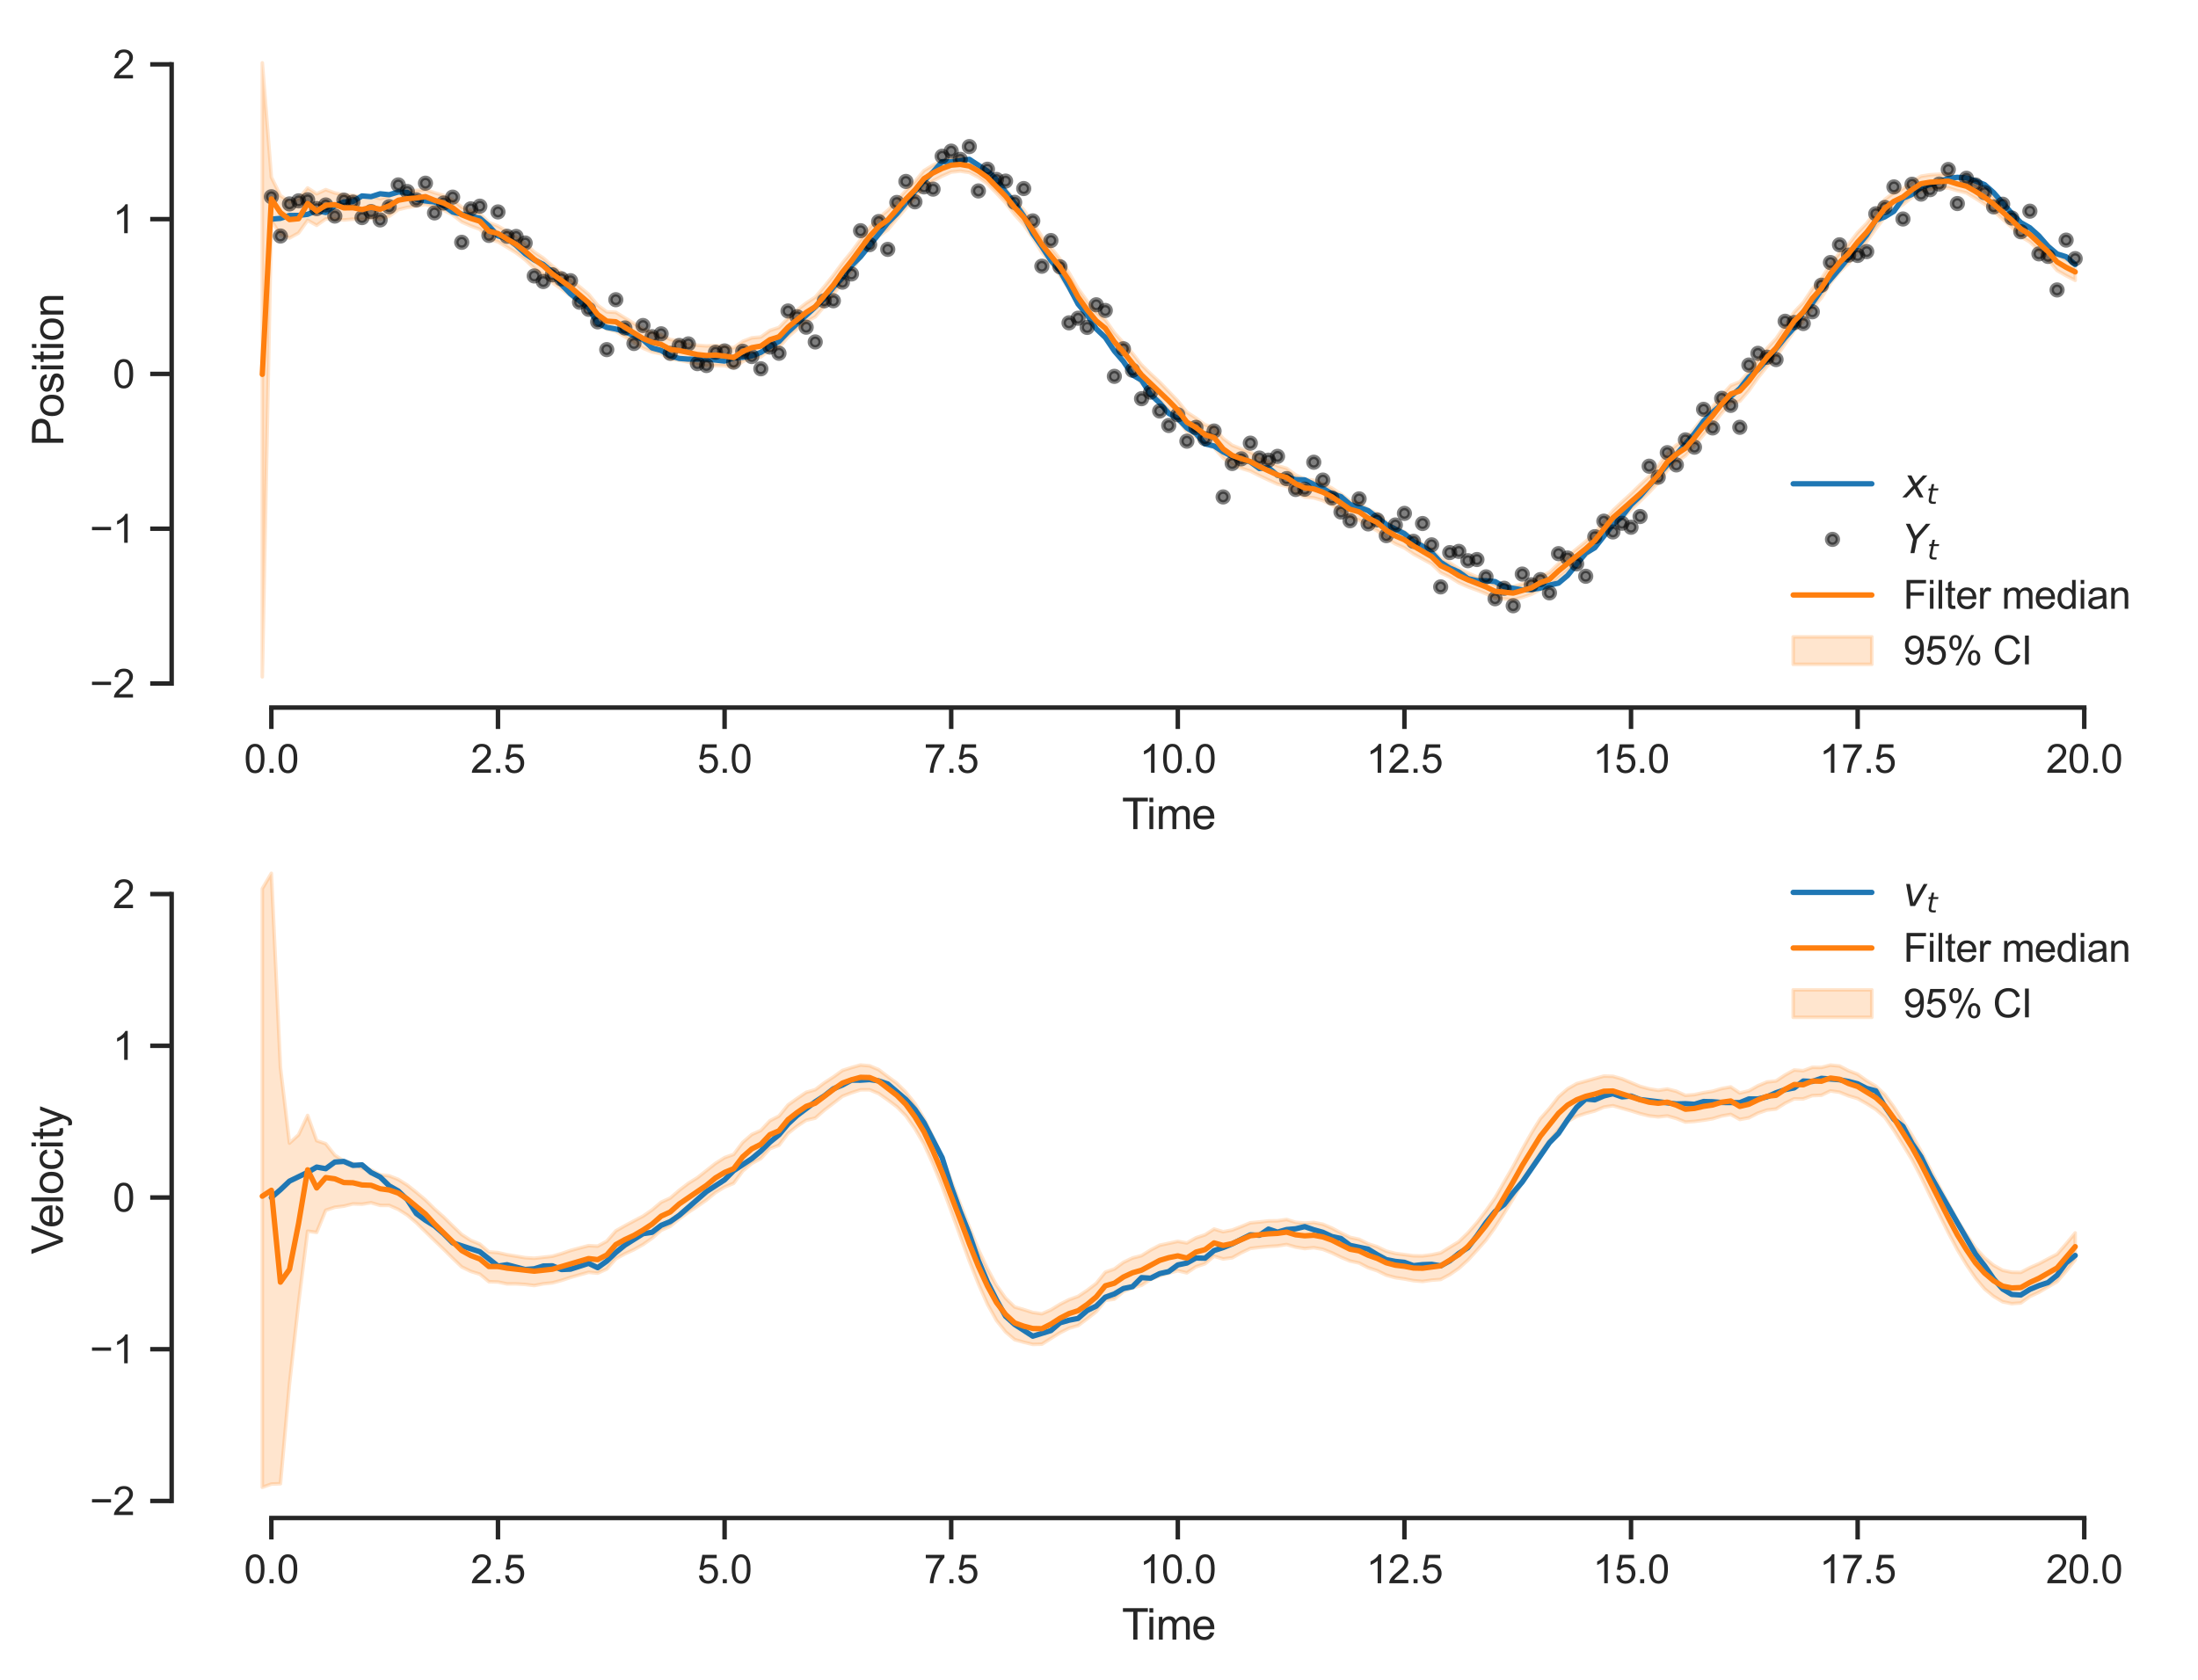 <?xml version="1.0" encoding="utf-8" standalone="no"?>
<!DOCTYPE svg PUBLIC "-//W3C//DTD SVG 1.1//EN"
  "http://www.w3.org/Graphics/SVG/1.1/DTD/svg11.dtd">
<svg xmlns:xlink="http://www.w3.org/1999/xlink" width="492.025pt" height="376.167pt" viewBox="0 0 492.025 376.167" xmlns="http://www.w3.org/2000/svg" version="1.1">
 <defs>
  <style type="text/css">*{stroke-linejoin: round; stroke-linecap: butt}</style>
 </defs>
 <g id="figure_1">
  <g id="patch_1">
   <path d="M 0 376.167 
L 492.025 376.167 
L 492.025 0 
L 0 0 
z
" style="fill: #ffffff"/>
  </g>
  <g id="axes_1">
   <g id="patch_2">
    <path d="M 38.425 158.4 
L 484.825 158.4 
L 484.825 7.2 
L 38.425 7.2 
z
" style="fill: #ffffff"/>
   </g>
   <g id="matplotlib.axis_1">
    <g id="xtick_1">
     <g id="line2d_1">
      <defs>
       <path id="m61872b95fa" d="M 0 0 
L 0 4.8 
" style="stroke: #262626"/>
      </defs>
      <g>
       <use xlink:href="#m61872b95fa" x="60.745" y="158.4" style="fill: #262626; stroke: #262626"/>
      </g>
     </g>
     <g id="text_1">
      <!-- 0.0 -->
      <g style="fill: #262626" transform="translate(54.629 172.999) scale(0.088 -0.088)">
       <defs>
        <path id="ArialMT-30" d="M 266 2259 
Q 266 3072 433 3567 
Q 600 4063 929 4331 
Q 1259 4600 1759 4600 
Q 2128 4600 2406 4451 
Q 2684 4303 2865 4023 
Q 3047 3744 3150 3342 
Q 3253 2941 3253 2259 
Q 3253 1453 3087 958 
Q 2922 463 2592 192 
Q 2263 -78 1759 -78 
Q 1097 -78 719 397 
Q 266 969 266 2259 
z
M 844 2259 
Q 844 1131 1108 757 
Q 1372 384 1759 384 
Q 2147 384 2411 759 
Q 2675 1134 2675 2259 
Q 2675 3391 2411 3762 
Q 2147 4134 1753 4134 
Q 1366 4134 1134 3806 
Q 844 3388 844 2259 
z
" transform="scale(0.016)"/>
        <path id="ArialMT-2e" d="M 581 0 
L 581 641 
L 1222 641 
L 1222 0 
L 581 0 
z
" transform="scale(0.016)"/>
       </defs>
       <use xlink:href="#ArialMT-30"/>
       <use xlink:href="#ArialMT-2e" x="55.615"/>
       <use xlink:href="#ArialMT-30" x="83.398"/>
      </g>
     </g>
    </g>
    <g id="xtick_2">
     <g id="line2d_2">
      <g>
       <use xlink:href="#m61872b95fa" x="111.473" y="158.4" style="fill: #262626; stroke: #262626"/>
      </g>
     </g>
     <g id="text_2">
      <!-- 2.5 -->
      <g style="fill: #262626" transform="translate(105.357 172.999) scale(0.088 -0.088)">
       <defs>
        <path id="ArialMT-32" d="M 3222 541 
L 3222 0 
L 194 0 
Q 188 203 259 391 
Q 375 700 629 1000 
Q 884 1300 1366 1694 
Q 2113 2306 2375 2664 
Q 2638 3022 2638 3341 
Q 2638 3675 2398 3904 
Q 2159 4134 1775 4134 
Q 1369 4134 1125 3890 
Q 881 3647 878 3216 
L 300 3275 
Q 359 3922 746 4261 
Q 1134 4600 1788 4600 
Q 2447 4600 2831 4234 
Q 3216 3869 3216 3328 
Q 3216 3053 3103 2787 
Q 2991 2522 2730 2228 
Q 2469 1934 1863 1422 
Q 1356 997 1212 845 
Q 1069 694 975 541 
L 3222 541 
z
" transform="scale(0.016)"/>
        <path id="ArialMT-35" d="M 266 1200 
L 856 1250 
Q 922 819 1161 601 
Q 1400 384 1738 384 
Q 2144 384 2425 690 
Q 2706 997 2706 1503 
Q 2706 1984 2436 2262 
Q 2166 2541 1728 2541 
Q 1456 2541 1237 2417 
Q 1019 2294 894 2097 
L 366 2166 
L 809 4519 
L 3088 4519 
L 3088 3981 
L 1259 3981 
L 1013 2750 
Q 1425 3038 1878 3038 
Q 2478 3038 2890 2622 
Q 3303 2206 3303 1553 
Q 3303 931 2941 478 
Q 2500 -78 1738 -78 
Q 1113 -78 717 272 
Q 322 622 266 1200 
z
" transform="scale(0.016)"/>
       </defs>
       <use xlink:href="#ArialMT-32"/>
       <use xlink:href="#ArialMT-2e" x="55.615"/>
       <use xlink:href="#ArialMT-35" x="83.398"/>
      </g>
     </g>
    </g>
    <g id="xtick_3">
     <g id="line2d_3">
      <g>
       <use xlink:href="#m61872b95fa" x="162.2" y="158.4" style="fill: #262626; stroke: #262626"/>
      </g>
     </g>
     <g id="text_3">
      <!-- 5.0 -->
      <g style="fill: #262626" transform="translate(156.084 172.999) scale(0.088 -0.088)">
       <use xlink:href="#ArialMT-35"/>
       <use xlink:href="#ArialMT-2e" x="55.615"/>
       <use xlink:href="#ArialMT-30" x="83.398"/>
      </g>
     </g>
    </g>
    <g id="xtick_4">
     <g id="line2d_4">
      <g>
       <use xlink:href="#m61872b95fa" x="212.927" y="158.4" style="fill: #262626; stroke: #262626"/>
      </g>
     </g>
     <g id="text_4">
      <!-- 7.5 -->
      <g style="fill: #262626" transform="translate(206.811 172.999) scale(0.088 -0.088)">
       <defs>
        <path id="ArialMT-37" d="M 303 3981 
L 303 4522 
L 3269 4522 
L 3269 4084 
Q 2831 3619 2401 2847 
Q 1972 2075 1738 1259 
Q 1569 684 1522 0 
L 944 0 
Q 953 541 1156 1306 
Q 1359 2072 1739 2783 
Q 2119 3494 2547 3981 
L 303 3981 
z
" transform="scale(0.016)"/>
       </defs>
       <use xlink:href="#ArialMT-37"/>
       <use xlink:href="#ArialMT-2e" x="55.615"/>
       <use xlink:href="#ArialMT-35" x="83.398"/>
      </g>
     </g>
    </g>
    <g id="xtick_5">
     <g id="line2d_5">
      <g>
       <use xlink:href="#m61872b95fa" x="263.654" y="158.4" style="fill: #262626; stroke: #262626"/>
      </g>
     </g>
     <g id="text_5">
      <!-- 10.0 -->
      <g style="fill: #262626" transform="translate(255.092 172.999) scale(0.088 -0.088)">
       <defs>
        <path id="ArialMT-31" d="M 2384 0 
L 1822 0 
L 1822 3584 
Q 1619 3391 1289 3197 
Q 959 3003 697 2906 
L 697 3450 
Q 1169 3672 1522 3987 
Q 1875 4303 2022 4600 
L 2384 4600 
L 2384 0 
z
" transform="scale(0.016)"/>
       </defs>
       <use xlink:href="#ArialMT-31"/>
       <use xlink:href="#ArialMT-30" x="55.615"/>
       <use xlink:href="#ArialMT-2e" x="111.23"/>
       <use xlink:href="#ArialMT-30" x="139.014"/>
      </g>
     </g>
    </g>
    <g id="xtick_6">
     <g id="line2d_6">
      <g>
       <use xlink:href="#m61872b95fa" x="314.382" y="158.4" style="fill: #262626; stroke: #262626"/>
      </g>
     </g>
     <g id="text_6">
      <!-- 12.5 -->
      <g style="fill: #262626" transform="translate(305.819 172.999) scale(0.088 -0.088)">
       <use xlink:href="#ArialMT-31"/>
       <use xlink:href="#ArialMT-32" x="55.615"/>
       <use xlink:href="#ArialMT-2e" x="111.23"/>
       <use xlink:href="#ArialMT-35" x="139.014"/>
      </g>
     </g>
    </g>
    <g id="xtick_7">
     <g id="line2d_7">
      <g>
       <use xlink:href="#m61872b95fa" x="365.109" y="158.4" style="fill: #262626; stroke: #262626"/>
      </g>
     </g>
     <g id="text_7">
      <!-- 15.0 -->
      <g style="fill: #262626" transform="translate(356.546 172.999) scale(0.088 -0.088)">
       <use xlink:href="#ArialMT-31"/>
       <use xlink:href="#ArialMT-35" x="55.615"/>
       <use xlink:href="#ArialMT-2e" x="111.23"/>
       <use xlink:href="#ArialMT-30" x="139.014"/>
      </g>
     </g>
    </g>
    <g id="xtick_8">
     <g id="line2d_8">
      <g>
       <use xlink:href="#m61872b95fa" x="415.836" y="158.4" style="fill: #262626; stroke: #262626"/>
      </g>
     </g>
     <g id="text_8">
      <!-- 17.5 -->
      <g style="fill: #262626" transform="translate(407.273 172.999) scale(0.088 -0.088)">
       <use xlink:href="#ArialMT-31"/>
       <use xlink:href="#ArialMT-37" x="55.615"/>
       <use xlink:href="#ArialMT-2e" x="111.23"/>
       <use xlink:href="#ArialMT-35" x="139.014"/>
      </g>
     </g>
    </g>
    <g id="xtick_9">
     <g id="line2d_9">
      <g>
       <use xlink:href="#m61872b95fa" x="466.564" y="158.4" style="fill: #262626; stroke: #262626"/>
      </g>
     </g>
     <g id="text_9">
      <!-- 20.0 -->
      <g style="fill: #262626" transform="translate(458.001 172.999) scale(0.088 -0.088)">
       <use xlink:href="#ArialMT-32"/>
       <use xlink:href="#ArialMT-30" x="55.615"/>
       <use xlink:href="#ArialMT-2e" x="111.23"/>
       <use xlink:href="#ArialMT-30" x="139.014"/>
      </g>
     </g>
    </g>
    <g id="text_10">
     <!-- Time -->
     <g style="fill: #262626" transform="translate(251.14 185.619) scale(0.096 -0.096)">
      <defs>
       <path id="ArialMT-54" d="M 1659 0 
L 1659 4041 
L 150 4041 
L 150 4581 
L 3781 4581 
L 3781 4041 
L 2266 4041 
L 2266 0 
L 1659 0 
z
" transform="scale(0.016)"/>
       <path id="ArialMT-69" d="M 425 3934 
L 425 4581 
L 988 4581 
L 988 3934 
L 425 3934 
z
M 425 0 
L 425 3319 
L 988 3319 
L 988 0 
L 425 0 
z
" transform="scale(0.016)"/>
       <path id="ArialMT-6d" d="M 422 0 
L 422 3319 
L 925 3319 
L 925 2853 
Q 1081 3097 1340 3245 
Q 1600 3394 1931 3394 
Q 2300 3394 2536 3241 
Q 2772 3088 2869 2813 
Q 3263 3394 3894 3394 
Q 4388 3394 4653 3120 
Q 4919 2847 4919 2278 
L 4919 0 
L 4359 0 
L 4359 2091 
Q 4359 2428 4304 2576 
Q 4250 2725 4106 2815 
Q 3963 2906 3769 2906 
Q 3419 2906 3187 2673 
Q 2956 2441 2956 1928 
L 2956 0 
L 2394 0 
L 2394 2156 
Q 2394 2531 2256 2718 
Q 2119 2906 1806 2906 
Q 1569 2906 1367 2781 
Q 1166 2656 1075 2415 
Q 984 2175 984 1722 
L 984 0 
L 422 0 
z
" transform="scale(0.016)"/>
       <path id="ArialMT-65" d="M 2694 1069 
L 3275 997 
Q 3138 488 2766 206 
Q 2394 -75 1816 -75 
Q 1088 -75 661 373 
Q 234 822 234 1631 
Q 234 2469 665 2931 
Q 1097 3394 1784 3394 
Q 2450 3394 2872 2941 
Q 3294 2488 3294 1666 
Q 3294 1616 3291 1516 
L 816 1516 
Q 847 969 1125 678 
Q 1403 388 1819 388 
Q 2128 388 2347 550 
Q 2566 713 2694 1069 
z
M 847 1978 
L 2700 1978 
Q 2663 2397 2488 2606 
Q 2219 2931 1791 2931 
Q 1403 2931 1139 2672 
Q 875 2413 847 1978 
z
" transform="scale(0.016)"/>
      </defs>
      <use xlink:href="#ArialMT-54"/>
      <use xlink:href="#ArialMT-69" x="57.334"/>
      <use xlink:href="#ArialMT-6d" x="79.551"/>
      <use xlink:href="#ArialMT-65" x="162.852"/>
     </g>
    </g>
   </g>
   <g id="matplotlib.axis_2">
    <g id="ytick_1">
     <g id="line2d_10">
      <defs>
       <path id="m14bda86159" d="M 0 0 
L -4.8 0 
" style="stroke: #262626"/>
      </defs>
      <g>
       <use xlink:href="#m14bda86159" x="38.425" y="153.015" style="fill: #262626; stroke: #262626"/>
      </g>
     </g>
     <g id="text_11">
      <!-- −2 -->
      <g style="fill: #262626" transform="translate(20.092 156.164) scale(0.088 -0.088)">
       <defs>
        <path id="ArialMT-2212" d="M 3381 1997 
L 356 1997 
L 356 2522 
L 3381 2522 
L 3381 1997 
z
" transform="scale(0.016)"/>
       </defs>
       <use xlink:href="#ArialMT-2212"/>
       <use xlink:href="#ArialMT-32" x="58.398"/>
      </g>
     </g>
    </g>
    <g id="ytick_2">
     <g id="line2d_11">
      <g>
       <use xlink:href="#m14bda86159" x="38.425" y="118.362" style="fill: #262626; stroke: #262626"/>
      </g>
     </g>
     <g id="text_12">
      <!-- −1 -->
      <g style="fill: #262626" transform="translate(20.092 121.511) scale(0.088 -0.088)">
       <use xlink:href="#ArialMT-2212"/>
       <use xlink:href="#ArialMT-31" x="58.398"/>
      </g>
     </g>
    </g>
    <g id="ytick_3">
     <g id="line2d_12">
      <g>
       <use xlink:href="#m14bda86159" x="38.425" y="83.708" style="fill: #262626; stroke: #262626"/>
      </g>
     </g>
     <g id="text_13">
      <!-- 0 -->
      <g style="fill: #262626" transform="translate(25.232 86.858) scale(0.088 -0.088)">
       <use xlink:href="#ArialMT-30"/>
      </g>
     </g>
    </g>
    <g id="ytick_4">
     <g id="line2d_13">
      <g>
       <use xlink:href="#m14bda86159" x="38.425" y="49.055" style="fill: #262626; stroke: #262626"/>
      </g>
     </g>
     <g id="text_14">
      <!-- 1 -->
      <g style="fill: #262626" transform="translate(25.232 52.205) scale(0.088 -0.088)">
       <use xlink:href="#ArialMT-31"/>
      </g>
     </g>
    </g>
    <g id="ytick_5">
     <g id="line2d_14">
      <g>
       <use xlink:href="#m14bda86159" x="38.425" y="14.402" style="fill: #262626; stroke: #262626"/>
      </g>
     </g>
     <g id="text_15">
      <!-- 2 -->
      <g style="fill: #262626" transform="translate(25.232 17.552) scale(0.088 -0.088)">
       <use xlink:href="#ArialMT-32"/>
      </g>
     </g>
    </g>
    <g id="text_16">
     <!-- Position -->
     <g style="fill: #262626" transform="translate(14.184 99.876) rotate(-90) scale(0.096 -0.096)">
      <defs>
       <path id="ArialMT-50" d="M 494 0 
L 494 4581 
L 2222 4581 
Q 2678 4581 2919 4538 
Q 3256 4481 3484 4323 
Q 3713 4166 3852 3881 
Q 3991 3597 3991 3256 
Q 3991 2672 3619 2267 
Q 3247 1863 2275 1863 
L 1100 1863 
L 1100 0 
L 494 0 
z
M 1100 2403 
L 2284 2403 
Q 2872 2403 3119 2622 
Q 3366 2841 3366 3238 
Q 3366 3525 3220 3729 
Q 3075 3934 2838 4000 
Q 2684 4041 2272 4041 
L 1100 4041 
L 1100 2403 
z
" transform="scale(0.016)"/>
       <path id="ArialMT-6f" d="M 213 1659 
Q 213 2581 725 3025 
Q 1153 3394 1769 3394 
Q 2453 3394 2887 2945 
Q 3322 2497 3322 1706 
Q 3322 1066 3130 698 
Q 2938 331 2570 128 
Q 2203 -75 1769 -75 
Q 1072 -75 642 372 
Q 213 819 213 1659 
z
M 791 1659 
Q 791 1022 1069 705 
Q 1347 388 1769 388 
Q 2188 388 2466 706 
Q 2744 1025 2744 1678 
Q 2744 2294 2464 2611 
Q 2184 2928 1769 2928 
Q 1347 2928 1069 2612 
Q 791 2297 791 1659 
z
" transform="scale(0.016)"/>
       <path id="ArialMT-73" d="M 197 991 
L 753 1078 
Q 800 744 1014 566 
Q 1228 388 1613 388 
Q 2000 388 2187 545 
Q 2375 703 2375 916 
Q 2375 1106 2209 1216 
Q 2094 1291 1634 1406 
Q 1016 1563 777 1677 
Q 538 1791 414 1992 
Q 291 2194 291 2438 
Q 291 2659 392 2848 
Q 494 3038 669 3163 
Q 800 3259 1026 3326 
Q 1253 3394 1513 3394 
Q 1903 3394 2198 3281 
Q 2494 3169 2634 2976 
Q 2775 2784 2828 2463 
L 2278 2388 
Q 2241 2644 2061 2787 
Q 1881 2931 1553 2931 
Q 1166 2931 1000 2803 
Q 834 2675 834 2503 
Q 834 2394 903 2306 
Q 972 2216 1119 2156 
Q 1203 2125 1616 2013 
Q 2213 1853 2448 1751 
Q 2684 1650 2818 1456 
Q 2953 1263 2953 975 
Q 2953 694 2789 445 
Q 2625 197 2315 61 
Q 2006 -75 1616 -75 
Q 969 -75 630 194 
Q 291 463 197 991 
z
" transform="scale(0.016)"/>
       <path id="ArialMT-74" d="M 1650 503 
L 1731 6 
Q 1494 -44 1306 -44 
Q 1000 -44 831 53 
Q 663 150 594 308 
Q 525 466 525 972 
L 525 2881 
L 113 2881 
L 113 3319 
L 525 3319 
L 525 4141 
L 1084 4478 
L 1084 3319 
L 1650 3319 
L 1650 2881 
L 1084 2881 
L 1084 941 
Q 1084 700 1114 631 
Q 1144 563 1211 522 
Q 1278 481 1403 481 
Q 1497 481 1650 503 
z
" transform="scale(0.016)"/>
       <path id="ArialMT-6e" d="M 422 0 
L 422 3319 
L 928 3319 
L 928 2847 
Q 1294 3394 1984 3394 
Q 2284 3394 2536 3286 
Q 2788 3178 2913 3003 
Q 3038 2828 3088 2588 
Q 3119 2431 3119 2041 
L 3119 0 
L 2556 0 
L 2556 2019 
Q 2556 2363 2490 2533 
Q 2425 2703 2258 2804 
Q 2091 2906 1866 2906 
Q 1506 2906 1245 2678 
Q 984 2450 984 1813 
L 984 0 
L 422 0 
z
" transform="scale(0.016)"/>
      </defs>
      <use xlink:href="#ArialMT-50"/>
      <use xlink:href="#ArialMT-6f" x="66.699"/>
      <use xlink:href="#ArialMT-73" x="122.314"/>
      <use xlink:href="#ArialMT-69" x="172.314"/>
      <use xlink:href="#ArialMT-74" x="194.531"/>
      <use xlink:href="#ArialMT-69" x="222.314"/>
      <use xlink:href="#ArialMT-6f" x="244.531"/>
      <use xlink:href="#ArialMT-6e" x="300.146"/>
     </g>
    </g>
   </g>
   <g id="PolyCollection_1">
    <defs>
     <path id="m970f6369b1" d="M 58.716 -362.095 
L 58.716 -224.64 
L 60.745 -326.825 
L 62.774 -323.579 
L 64.804 -322.882 
L 66.833 -324.001 
L 68.862 -326.841 
L 70.891 -325.719 
L 72.92 -327.166 
L 74.949 -327.105 
L 76.978 -326.922 
L 79.007 -327.104 
L 81.036 -326.998 
L 83.065 -327.339 
L 85.094 -327.081 
L 87.124 -327.755 
L 89.153 -329.245 
L 91.182 -329.733 
L 93.211 -330.028 
L 95.24 -330.411 
L 97.269 -329.679 
L 99.298 -329.101 
L 101.327 -328.079 
L 103.356 -326.475 
L 105.385 -325.589 
L 107.414 -324.831 
L 109.444 -322.618 
L 111.473 -322.046 
L 113.502 -320.811 
L 115.531 -319.567 
L 117.56 -318.01 
L 119.589 -316.113 
L 121.618 -314.653 
L 123.647 -312.887 
L 125.676 -311.474 
L 127.705 -309.951 
L 129.734 -308.162 
L 131.764 -306.308 
L 133.793 -303.84 
L 135.822 -302.483 
L 137.851 -301.994 
L 139.88 -300.777 
L 141.909 -299.434 
L 143.938 -298.217 
L 145.967 -297.372 
L 147.996 -296.967 
L 150.025 -295.81 
L 152.054 -295.523 
L 154.084 -295.099 
L 156.113 -294.496 
L 158.142 -294.211 
L 160.171 -294.338 
L 162.2 -294.293 
L 164.229 -293.829 
L 166.258 -295.206 
L 168.287 -296.073 
L 170.316 -296.27 
L 172.345 -297.868 
L 174.374 -298.355 
L 176.404 -300.738 
L 178.433 -302.487 
L 180.462 -304.154 
L 182.491 -305.232 
L 184.52 -307.574 
L 186.549 -310.206 
L 188.578 -313.039 
L 190.607 -315.627 
L 192.636 -318.469 
L 194.665 -321.128 
L 196.694 -323.294 
L 198.724 -324.712 
L 200.753 -327.18 
L 202.782 -329.561 
L 204.811 -331.727 
L 206.84 -334.415 
L 208.869 -335.676 
L 210.898 -336.752 
L 212.927 -337.645 
L 214.956 -337.849 
L 216.985 -337.558 
L 219.014 -336.48 
L 221.044 -334.985 
L 223.073 -332.916 
L 225.102 -330.758 
L 227.131 -328.087 
L 229.16 -325.835 
L 231.189 -322.917 
L 233.218 -319.649 
L 235.247 -317.187 
L 237.276 -314.497 
L 239.305 -311.415 
L 241.334 -307.893 
L 243.364 -304.967 
L 245.393 -302.376 
L 247.422 -300.634 
L 249.451 -297.482 
L 251.48 -295.181 
L 253.509 -292.78 
L 255.538 -290.38 
L 257.567 -288.37 
L 259.596 -286.36 
L 261.625 -284.189 
L 263.654 -282.137 
L 265.684 -279.556 
L 267.713 -278.372 
L 269.742 -276.683 
L 271.771 -275.936 
L 273.8 -273.624 
L 275.829 -272.141 
L 277.858 -271.321 
L 279.887 -270.708 
L 281.916 -269.68 
L 283.945 -268.71 
L 285.974 -267.79 
L 288.004 -267.298 
L 290.033 -265.854 
L 292.062 -264.906 
L 294.091 -264.711 
L 296.12 -264.103 
L 298.149 -263.094 
L 300.178 -261.714 
L 302.207 -260.302 
L 304.236 -259.732 
L 306.265 -258.367 
L 308.294 -257.347 
L 310.324 -255.631 
L 312.353 -254.412 
L 314.382 -253.514 
L 316.411 -252.135 
L 318.44 -251.021 
L 320.469 -249.918 
L 322.498 -247.949 
L 324.527 -246.978 
L 326.556 -245.712 
L 328.585 -244.802 
L 330.614 -244.06 
L 332.644 -243.246 
L 334.673 -242.253 
L 336.702 -242.091 
L 338.731 -241.878 
L 340.76 -242.439 
L 342.789 -243.112 
L 344.818 -244.163 
L 346.847 -244.836 
L 348.876 -246.749 
L 350.905 -248.437 
L 352.934 -250.072 
L 354.964 -251.744 
L 356.993 -253.527 
L 359.022 -256.081 
L 361.051 -258.519 
L 363.08 -260.097 
L 365.109 -262.036 
L 367.138 -263.977 
L 369.167 -265.93 
L 371.196 -268.096 
L 373.225 -270.855 
L 375.254 -272.647 
L 377.284 -274.148 
L 379.313 -276.358 
L 381.342 -278.81 
L 383.371 -281.087 
L 385.4 -283.656 
L 387.429 -285.915 
L 389.458 -286.349 
L 391.487 -288.695 
L 393.516 -291.583 
L 395.545 -294.12 
L 397.574 -296.18 
L 399.604 -299.181 
L 401.633 -302.108 
L 403.662 -304.117 
L 405.691 -307.127 
L 407.72 -309.469 
L 409.749 -312.798 
L 411.778 -315.284 
L 413.807 -317.192 
L 415.836 -319.788 
L 417.865 -322.061 
L 419.894 -324.928 
L 421.924 -327.588 
L 423.953 -329.173 
L 425.982 -330.384 
L 428.011 -332.001 
L 430.04 -333.331 
L 432.069 -333.825 
L 434.098 -334.048 
L 436.127 -334.103 
L 438.156 -333.483 
L 440.185 -332.992 
L 442.214 -331.75 
L 444.244 -330.442 
L 446.273 -328.936 
L 448.302 -327.094 
L 450.331 -325.275 
L 452.36 -323.202 
L 454.389 -321.995 
L 456.418 -320.037 
L 458.447 -318.059 
L 460.476 -315.62 
L 462.505 -314.452 
L 464.534 -313.402 
L 464.534 -317.193 
L 464.534 -317.193 
L 462.505 -318.068 
L 460.476 -319.253 
L 458.447 -321.47 
L 456.418 -323.32 
L 454.389 -325.206 
L 452.36 -326.578 
L 450.331 -328.516 
L 448.302 -330.23 
L 446.273 -332.011 
L 444.244 -333.651 
L 442.214 -334.796 
L 440.185 -335.964 
L 438.156 -336.493 
L 436.127 -337.189 
L 434.098 -337.162 
L 432.069 -337.041 
L 430.04 -336.73 
L 428.011 -335.509 
L 425.982 -333.932 
L 423.953 -333.034 
L 421.924 -331.518 
L 419.894 -328.931 
L 417.865 -326.183 
L 415.836 -324.122 
L 413.807 -321.509 
L 411.778 -319.527 
L 409.749 -316.991 
L 407.72 -313.786 
L 405.691 -311.499 
L 403.662 -308.452 
L 401.633 -306.296 
L 399.604 -303.363 
L 397.574 -300.361 
L 395.545 -298.183 
L 393.516 -295.683 
L 391.487 -292.929 
L 389.458 -290.692 
L 387.429 -289.869 
L 385.4 -287.625 
L 383.371 -285.1 
L 381.342 -282.811 
L 379.313 -280.208 
L 377.284 -277.84 
L 375.254 -276.52 
L 373.225 -274.748 
L 371.196 -271.878 
L 369.167 -269.523 
L 367.138 -267.636 
L 365.109 -265.655 
L 363.08 -263.8 
L 361.051 -261.899 
L 359.022 -259.459 
L 356.993 -256.801 
L 354.964 -254.942 
L 352.934 -253.292 
L 350.905 -251.627 
L 348.876 -249.973 
L 346.847 -248.036 
L 344.818 -247.177 
L 342.789 -246.031 
L 340.76 -245.448 
L 338.731 -244.869 
L 336.702 -245.047 
L 334.673 -245.262 
L 332.644 -246.178 
L 330.614 -247.039 
L 328.585 -247.899 
L 326.556 -248.874 
L 324.527 -250.198 
L 322.498 -251.1 
L 320.469 -253.253 
L 318.44 -254.387 
L 316.411 -255.638 
L 314.382 -257.1 
L 312.353 -258.028 
L 310.324 -259.288 
L 308.294 -261.209 
L 306.265 -262.149 
L 304.236 -263.638 
L 302.207 -264.058 
L 300.178 -265.55 
L 298.149 -266.904 
L 296.12 -267.886 
L 294.091 -268.655 
L 292.062 -268.894 
L 290.033 -269.852 
L 288.004 -271.323 
L 285.974 -271.891 
L 283.945 -272.887 
L 281.916 -273.794 
L 279.887 -274.96 
L 277.858 -275.669 
L 275.829 -276.491 
L 273.8 -278.013 
L 271.771 -280.508 
L 269.742 -281.064 
L 267.713 -282.587 
L 265.684 -283.884 
L 263.654 -286.412 
L 261.625 -288.529 
L 259.596 -290.625 
L 257.567 -292.499 
L 255.538 -294.488 
L 253.509 -297.065 
L 251.48 -299.421 
L 249.451 -301.698 
L 247.422 -304.599 
L 245.393 -306.284 
L 243.364 -308.775 
L 241.334 -311.597 
L 239.305 -315.091 
L 237.276 -318.205 
L 235.247 -320.773 
L 233.218 -323.23 
L 231.189 -326.338 
L 229.16 -329.16 
L 227.131 -331.401 
L 225.102 -333.804 
L 223.073 -335.91 
L 221.044 -337.926 
L 219.014 -339.297 
L 216.985 -340.449 
L 214.956 -340.824 
L 212.927 -340.735 
L 210.898 -340.135 
L 208.869 -339.211 
L 206.84 -337.984 
L 204.811 -335.532 
L 202.782 -333.511 
L 200.753 -331.222 
L 198.724 -329.048 
L 196.694 -327.406 
L 194.665 -325.201 
L 192.636 -322.551 
L 190.607 -319.768 
L 188.578 -317.303 
L 186.549 -314.546 
L 184.52 -312.017 
L 182.491 -309.636 
L 180.462 -308.324 
L 178.433 -306.735 
L 176.404 -304.952 
L 174.374 -302.854 
L 172.345 -302.189 
L 170.316 -300.723 
L 168.287 -300.529 
L 166.258 -299.739 
L 164.229 -298.313 
L 162.2 -298.694 
L 160.171 -298.824 
L 158.142 -298.72 
L 156.113 -298.875 
L 154.084 -299.333 
L 152.054 -299.889 
L 150.025 -300.158 
L 147.996 -301.308 
L 145.967 -301.759 
L 143.938 -302.537 
L 141.909 -303.756 
L 139.88 -305.007 
L 137.851 -306.248 
L 135.822 -306.357 
L 133.793 -307.834 
L 131.764 -310.289 
L 129.734 -311.98 
L 127.705 -313.705 
L 125.676 -315.113 
L 123.647 -316.65 
L 121.618 -318.398 
L 119.589 -319.772 
L 117.56 -321.627 
L 115.531 -323.284 
L 113.502 -324.387 
L 111.473 -325.559 
L 109.444 -326.355 
L 107.414 -328.335 
L 105.385 -329.101 
L 103.356 -329.817 
L 101.327 -331.423 
L 99.298 -332.433 
L 97.269 -333.021 
L 95.24 -333.727 
L 93.211 -333.53 
L 91.182 -333.36 
L 89.153 -333.142 
L 87.124 -332.26 
L 85.094 -331.689 
L 83.065 -332.281 
L 81.036 -332.057 
L 79.007 -332.438 
L 76.978 -332.544 
L 74.949 -332.974 
L 72.92 -333.716 
L 70.891 -332.786 
L 68.862 -334.091 
L 66.833 -331.704 
L 64.804 -330.995 
L 62.774 -332.377 
L 60.745 -336.495 
L 58.716 -362.095 
z
" style="stroke: #ff7f0e; stroke-opacity: 0.2; stroke-width: 0.8"/>
    </defs>
    <g clip-path="url(#pc0a2bf9eab)">
     <use xlink:href="#m970f6369b1" x="0" y="376.167" style="fill: #ff7f0e; fill-opacity: 0.2; stroke: #ff7f0e; stroke-opacity: 0.2; stroke-width: 0.8"/>
    </g>
   </g>
   <g id="line2d_15">
    <path d="M 60.745 49.055 
L 62.774 48.884 
L 64.804 48.242 
L 66.833 48.226 
L 68.862 47.984 
L 70.891 47.151 
L 72.92 47.572 
L 74.949 46.058 
L 76.978 45.207 
L 79.007 45.11 
L 81.036 43.863 
L 83.065 44.028 
L 85.094 43.378 
L 87.124 43.587 
L 89.153 42.983 
L 91.182 43.076 
L 93.211 44.621 
L 95.24 44.984 
L 97.269 45.221 
L 99.298 46.025 
L 101.327 47.481 
L 107.414 48.858 
L 109.444 50.59 
L 111.473 52.809 
L 113.502 53.404 
L 115.531 54.923 
L 117.56 56.805 
L 119.589 58.19 
L 121.618 59.2 
L 123.647 60.904 
L 125.676 63.682 
L 127.705 65.779 
L 131.764 69.017 
L 133.793 72.361 
L 135.822 73.286 
L 137.851 73.659 
L 139.88 74.248 
L 143.938 76.046 
L 145.967 77.889 
L 147.996 78.445 
L 150.025 79.662 
L 152.054 80.251 
L 154.084 80.401 
L 158.142 80.378 
L 162.2 80.836 
L 164.229 80.135 
L 166.258 80.008 
L 168.287 79.692 
L 170.316 78.886 
L 172.345 77.594 
L 174.374 76.445 
L 176.404 74.297 
L 184.52 66.873 
L 186.549 64.312 
L 188.578 62.191 
L 190.607 59.469 
L 192.636 57.463 
L 198.724 49.889 
L 200.753 47.844 
L 202.782 45.44 
L 204.811 42.857 
L 206.84 40.5 
L 208.869 38.5 
L 210.898 36.181 
L 212.927 36.233 
L 216.985 35.663 
L 221.044 38.302 
L 223.073 40.172 
L 225.102 42.99 
L 227.131 45.428 
L 229.16 48.368 
L 231.189 52.298 
L 233.218 55.196 
L 235.247 58.339 
L 237.276 60.656 
L 239.305 64.216 
L 241.334 68.065 
L 243.364 70.509 
L 245.393 73.617 
L 247.422 75.556 
L 249.451 78.578 
L 251.48 80.926 
L 253.509 83.933 
L 255.538 85.113 
L 257.567 88.319 
L 259.596 90.209 
L 261.625 92.541 
L 263.654 93.698 
L 265.684 95.791 
L 267.713 97.053 
L 269.742 99.383 
L 271.771 99.835 
L 273.8 101.161 
L 275.829 102.182 
L 279.887 103.419 
L 281.916 104.889 
L 283.945 104.691 
L 285.974 106.428 
L 288.004 106.768 
L 290.033 107.373 
L 292.062 107.421 
L 294.091 108.451 
L 296.12 109.328 
L 298.149 110.53 
L 300.178 111.179 
L 302.207 112.927 
L 304.236 113.563 
L 306.265 114.317 
L 310.324 117.42 
L 314.382 119.476 
L 316.411 121.209 
L 318.44 122.282 
L 320.469 123.686 
L 322.498 125.89 
L 324.527 127.162 
L 326.556 128.06 
L 328.585 129.512 
L 330.614 130.001 
L 332.644 130.008 
L 334.673 130.192 
L 336.702 131.348 
L 340.76 132.046 
L 342.789 131.958 
L 344.818 131.657 
L 346.847 130.985 
L 348.876 130.547 
L 350.905 128.84 
L 354.964 123.836 
L 356.993 122.629 
L 361.051 117.446 
L 363.08 115.64 
L 365.109 112.978 
L 367.138 111.066 
L 379.313 97.08 
L 381.342 94.289 
L 383.371 92.288 
L 389.458 86.988 
L 391.487 84.445 
L 393.516 82.755 
L 395.545 80.617 
L 399.604 75.546 
L 401.633 73.34 
L 403.662 69.848 
L 405.691 67.88 
L 407.72 64.929 
L 411.778 60.172 
L 417.865 52.609 
L 419.894 49.323 
L 421.924 48.552 
L 423.953 47.299 
L 425.982 44.378 
L 428.011 43.522 
L 430.04 41.969 
L 434.098 40.67 
L 436.127 39.946 
L 438.156 39.696 
L 440.185 39.819 
L 442.214 40.51 
L 444.244 41.319 
L 446.273 43.12 
L 450.331 47.764 
L 452.36 49.836 
L 454.389 50.98 
L 456.418 52.804 
L 458.447 55.142 
L 460.476 56.848 
L 462.505 57.471 
L 464.534 59.233 
L 464.534 59.233 
" clip-path="url(#pc0a2bf9eab)" style="fill: none; stroke: #1f77b4; stroke-width: 1.2; stroke-linecap: round"/>
   </g>
   <g id="line2d_16">
    <defs>
     <path id="m79f940592b" d="M 0 1.2 
C 0.318 1.2 0.623 1.074 0.849 0.849 
C 1.074 0.623 1.2 0.318 1.2 0 
C 1.2 -0.318 1.074 -0.623 0.849 -0.849 
C 0.623 -1.074 0.318 -1.2 0 -1.2 
C -0.318 -1.2 -0.623 -1.074 -0.849 -0.849 
C -1.074 -0.623 -1.2 -0.318 -1.2 0 
C -1.2 0.318 -1.074 0.623 -0.849 0.849 
C -0.623 1.074 -0.318 1.2 0 1.2 
z
" style="stroke: #000000; stroke-opacity: 0.5"/>
    </defs>
    <g clip-path="url(#pc0a2bf9eab)">
     <use xlink:href="#m79f940592b" x="60.745" y="44.05" style="fill-opacity: 0.5; stroke: #000000; stroke-opacity: 0.5"/>
     <use xlink:href="#m79f940592b" x="62.774" y="52.839" style="fill-opacity: 0.5; stroke: #000000; stroke-opacity: 0.5"/>
     <use xlink:href="#m79f940592b" x="64.804" y="45.651" style="fill-opacity: 0.5; stroke: #000000; stroke-opacity: 0.5"/>
     <use xlink:href="#m79f940592b" x="66.833" y="44.962" style="fill-opacity: 0.5; stroke: #000000; stroke-opacity: 0.5"/>
     <use xlink:href="#m79f940592b" x="68.862" y="44.728" style="fill-opacity: 0.5; stroke: #000000; stroke-opacity: 0.5"/>
     <use xlink:href="#m79f940592b" x="70.891" y="46.7" style="fill-opacity: 0.5; stroke: #000000; stroke-opacity: 0.5"/>
     <use xlink:href="#m79f940592b" x="72.92" y="45.884" style="fill-opacity: 0.5; stroke: #000000; stroke-opacity: 0.5"/>
     <use xlink:href="#m79f940592b" x="74.949" y="48.368" style="fill-opacity: 0.5; stroke: #000000; stroke-opacity: 0.5"/>
     <use xlink:href="#m79f940592b" x="76.978" y="44.806" style="fill-opacity: 0.5; stroke: #000000; stroke-opacity: 0.5"/>
     <use xlink:href="#m79f940592b" x="79.007" y="45.243" style="fill-opacity: 0.5; stroke: #000000; stroke-opacity: 0.5"/>
     <use xlink:href="#m79f940592b" x="81.036" y="48.713" style="fill-opacity: 0.5; stroke: #000000; stroke-opacity: 0.5"/>
     <use xlink:href="#m79f940592b" x="83.065" y="47.374" style="fill-opacity: 0.5; stroke: #000000; stroke-opacity: 0.5"/>
     <use xlink:href="#m79f940592b" x="85.094" y="49.232" style="fill-opacity: 0.5; stroke: #000000; stroke-opacity: 0.5"/>
     <use xlink:href="#m79f940592b" x="87.124" y="46.276" style="fill-opacity: 0.5; stroke: #000000; stroke-opacity: 0.5"/>
     <use xlink:href="#m79f940592b" x="89.153" y="41.396" style="fill-opacity: 0.5; stroke: #000000; stroke-opacity: 0.5"/>
     <use xlink:href="#m79f940592b" x="91.182" y="42.879" style="fill-opacity: 0.5; stroke: #000000; stroke-opacity: 0.5"/>
     <use xlink:href="#m79f940592b" x="93.211" y="44.75" style="fill-opacity: 0.5; stroke: #000000; stroke-opacity: 0.5"/>
     <use xlink:href="#m79f940592b" x="95.24" y="41.011" style="fill-opacity: 0.5; stroke: #000000; stroke-opacity: 0.5"/>
     <use xlink:href="#m79f940592b" x="97.269" y="47.665" style="fill-opacity: 0.5; stroke: #000000; stroke-opacity: 0.5"/>
     <use xlink:href="#m79f940592b" x="99.298" y="45.446" style="fill-opacity: 0.5; stroke: #000000; stroke-opacity: 0.5"/>
     <use xlink:href="#m79f940592b" x="101.327" y="44.134" style="fill-opacity: 0.5; stroke: #000000; stroke-opacity: 0.5"/>
     <use xlink:href="#m79f940592b" x="103.356" y="54.244" style="fill-opacity: 0.5; stroke: #000000; stroke-opacity: 0.5"/>
     <use xlink:href="#m79f940592b" x="105.385" y="46.756" style="fill-opacity: 0.5; stroke: #000000; stroke-opacity: 0.5"/>
     <use xlink:href="#m79f940592b" x="107.414" y="46.156" style="fill-opacity: 0.5; stroke: #000000; stroke-opacity: 0.5"/>
     <use xlink:href="#m79f940592b" x="109.444" y="52.704" style="fill-opacity: 0.5; stroke: #000000; stroke-opacity: 0.5"/>
     <use xlink:href="#m79f940592b" x="111.473" y="47.446" style="fill-opacity: 0.5; stroke: #000000; stroke-opacity: 0.5"/>
     <use xlink:href="#m79f940592b" x="113.502" y="52.902" style="fill-opacity: 0.5; stroke: #000000; stroke-opacity: 0.5"/>
     <use xlink:href="#m79f940592b" x="115.531" y="52.934" style="fill-opacity: 0.5; stroke: #000000; stroke-opacity: 0.5"/>
     <use xlink:href="#m79f940592b" x="117.56" y="54.402" style="fill-opacity: 0.5; stroke: #000000; stroke-opacity: 0.5"/>
     <use xlink:href="#m79f940592b" x="119.589" y="61.778" style="fill-opacity: 0.5; stroke: #000000; stroke-opacity: 0.5"/>
     <use xlink:href="#m79f940592b" x="121.618" y="63.024" style="fill-opacity: 0.5; stroke: #000000; stroke-opacity: 0.5"/>
     <use xlink:href="#m79f940592b" x="123.647" y="61.518" style="fill-opacity: 0.5; stroke: #000000; stroke-opacity: 0.5"/>
     <use xlink:href="#m79f940592b" x="125.676" y="62.415" style="fill-opacity: 0.5; stroke: #000000; stroke-opacity: 0.5"/>
     <use xlink:href="#m79f940592b" x="127.705" y="62.841" style="fill-opacity: 0.5; stroke: #000000; stroke-opacity: 0.5"/>
     <use xlink:href="#m79f940592b" x="129.734" y="67.659" style="fill-opacity: 0.5; stroke: #000000; stroke-opacity: 0.5"/>
     <use xlink:href="#m79f940592b" x="131.764" y="69.244" style="fill-opacity: 0.5; stroke: #000000; stroke-opacity: 0.5"/>
     <use xlink:href="#m79f940592b" x="133.793" y="72.054" style="fill-opacity: 0.5; stroke: #000000; stroke-opacity: 0.5"/>
     <use xlink:href="#m79f940592b" x="135.822" y="78.273" style="fill-opacity: 0.5; stroke: #000000; stroke-opacity: 0.5"/>
     <use xlink:href="#m79f940592b" x="137.851" y="67.098" style="fill-opacity: 0.5; stroke: #000000; stroke-opacity: 0.5"/>
     <use xlink:href="#m79f940592b" x="139.88" y="73.425" style="fill-opacity: 0.5; stroke: #000000; stroke-opacity: 0.5"/>
     <use xlink:href="#m79f940592b" x="141.909" y="76.899" style="fill-opacity: 0.5; stroke: #000000; stroke-opacity: 0.5"/>
     <use xlink:href="#m79f940592b" x="143.938" y="72.873" style="fill-opacity: 0.5; stroke: #000000; stroke-opacity: 0.5"/>
     <use xlink:href="#m79f940592b" x="145.967" y="75.376" style="fill-opacity: 0.5; stroke: #000000; stroke-opacity: 0.5"/>
     <use xlink:href="#m79f940592b" x="147.996" y="74.729" style="fill-opacity: 0.5; stroke: #000000; stroke-opacity: 0.5"/>
     <use xlink:href="#m79f940592b" x="150.025" y="79.093" style="fill-opacity: 0.5; stroke: #000000; stroke-opacity: 0.5"/>
     <use xlink:href="#m79f940592b" x="152.054" y="77.334" style="fill-opacity: 0.5; stroke: #000000; stroke-opacity: 0.5"/>
     <use xlink:href="#m79f940592b" x="154.084" y="76.991" style="fill-opacity: 0.5; stroke: #000000; stroke-opacity: 0.5"/>
     <use xlink:href="#m79f940592b" x="156.113" y="81.411" style="fill-opacity: 0.5; stroke: #000000; stroke-opacity: 0.5"/>
     <use xlink:href="#m79f940592b" x="158.142" y="81.833" style="fill-opacity: 0.5; stroke: #000000; stroke-opacity: 0.5"/>
     <use xlink:href="#m79f940592b" x="160.171" y="78.862" style="fill-opacity: 0.5; stroke: #000000; stroke-opacity: 0.5"/>
     <use xlink:href="#m79f940592b" x="162.2" y="78.562" style="fill-opacity: 0.5; stroke: #000000; stroke-opacity: 0.5"/>
     <use xlink:href="#m79f940592b" x="164.229" y="81.084" style="fill-opacity: 0.5; stroke: #000000; stroke-opacity: 0.5"/>
     <use xlink:href="#m79f940592b" x="166.258" y="78.64" style="fill-opacity: 0.5; stroke: #000000; stroke-opacity: 0.5"/>
     <use xlink:href="#m79f940592b" x="168.287" y="79.821" style="fill-opacity: 0.5; stroke: #000000; stroke-opacity: 0.5"/>
     <use xlink:href="#m79f940592b" x="170.316" y="82.561" style="fill-opacity: 0.5; stroke: #000000; stroke-opacity: 0.5"/>
     <use xlink:href="#m79f940592b" x="172.345" y="77.692" style="fill-opacity: 0.5; stroke: #000000; stroke-opacity: 0.5"/>
     <use xlink:href="#m79f940592b" x="174.374" y="79.086" style="fill-opacity: 0.5; stroke: #000000; stroke-opacity: 0.5"/>
     <use xlink:href="#m79f940592b" x="176.404" y="69.623" style="fill-opacity: 0.5; stroke: #000000; stroke-opacity: 0.5"/>
     <use xlink:href="#m79f940592b" x="178.433" y="70.917" style="fill-opacity: 0.5; stroke: #000000; stroke-opacity: 0.5"/>
     <use xlink:href="#m79f940592b" x="180.462" y="73.25" style="fill-opacity: 0.5; stroke: #000000; stroke-opacity: 0.5"/>
     <use xlink:href="#m79f940592b" x="182.491" y="76.553" style="fill-opacity: 0.5; stroke: #000000; stroke-opacity: 0.5"/>
     <use xlink:href="#m79f940592b" x="184.52" y="67.344" style="fill-opacity: 0.5; stroke: #000000; stroke-opacity: 0.5"/>
     <use xlink:href="#m79f940592b" x="186.549" y="67.332" style="fill-opacity: 0.5; stroke: #000000; stroke-opacity: 0.5"/>
     <use xlink:href="#m79f940592b" x="188.578" y="63.164" style="fill-opacity: 0.5; stroke: #000000; stroke-opacity: 0.5"/>
     <use xlink:href="#m79f940592b" x="190.607" y="61.33" style="fill-opacity: 0.5; stroke: #000000; stroke-opacity: 0.5"/>
     <use xlink:href="#m79f940592b" x="192.636" y="51.647" style="fill-opacity: 0.5; stroke: #000000; stroke-opacity: 0.5"/>
     <use xlink:href="#m79f940592b" x="194.665" y="54.764" style="fill-opacity: 0.5; stroke: #000000; stroke-opacity: 0.5"/>
     <use xlink:href="#m79f940592b" x="196.694" y="49.6" style="fill-opacity: 0.5; stroke: #000000; stroke-opacity: 0.5"/>
     <use xlink:href="#m79f940592b" x="198.724" y="55.829" style="fill-opacity: 0.5; stroke: #000000; stroke-opacity: 0.5"/>
     <use xlink:href="#m79f940592b" x="200.753" y="45.322" style="fill-opacity: 0.5; stroke: #000000; stroke-opacity: 0.5"/>
     <use xlink:href="#m79f940592b" x="202.782" y="40.616" style="fill-opacity: 0.5; stroke: #000000; stroke-opacity: 0.5"/>
     <use xlink:href="#m79f940592b" x="204.811" y="45.183" style="fill-opacity: 0.5; stroke: #000000; stroke-opacity: 0.5"/>
     <use xlink:href="#m79f940592b" x="206.84" y="41.835" style="fill-opacity: 0.5; stroke: #000000; stroke-opacity: 0.5"/>
     <use xlink:href="#m79f940592b" x="208.869" y="42.343" style="fill-opacity: 0.5; stroke: #000000; stroke-opacity: 0.5"/>
     <use xlink:href="#m79f940592b" x="210.898" y="34.982" style="fill-opacity: 0.5; stroke: #000000; stroke-opacity: 0.5"/>
     <use xlink:href="#m79f940592b" x="212.927" y="33.831" style="fill-opacity: 0.5; stroke: #000000; stroke-opacity: 0.5"/>
     <use xlink:href="#m79f940592b" x="214.956" y="35.671" style="fill-opacity: 0.5; stroke: #000000; stroke-opacity: 0.5"/>
     <use xlink:href="#m79f940592b" x="216.985" y="32.814" style="fill-opacity: 0.5; stroke: #000000; stroke-opacity: 0.5"/>
     <use xlink:href="#m79f940592b" x="219.014" y="42.748" style="fill-opacity: 0.5; stroke: #000000; stroke-opacity: 0.5"/>
     <use xlink:href="#m79f940592b" x="221.044" y="37.884" style="fill-opacity: 0.5; stroke: #000000; stroke-opacity: 0.5"/>
     <use xlink:href="#m79f940592b" x="223.073" y="40.178" style="fill-opacity: 0.5; stroke: #000000; stroke-opacity: 0.5"/>
     <use xlink:href="#m79f940592b" x="225.102" y="40.541" style="fill-opacity: 0.5; stroke: #000000; stroke-opacity: 0.5"/>
     <use xlink:href="#m79f940592b" x="227.131" y="45.292" style="fill-opacity: 0.5; stroke: #000000; stroke-opacity: 0.5"/>
     <use xlink:href="#m79f940592b" x="229.16" y="42.208" style="fill-opacity: 0.5; stroke: #000000; stroke-opacity: 0.5"/>
     <use xlink:href="#m79f940592b" x="231.189" y="49.452" style="fill-opacity: 0.5; stroke: #000000; stroke-opacity: 0.5"/>
     <use xlink:href="#m79f940592b" x="233.218" y="59.599" style="fill-opacity: 0.5; stroke: #000000; stroke-opacity: 0.5"/>
     <use xlink:href="#m79f940592b" x="235.247" y="53.85" style="fill-opacity: 0.5; stroke: #000000; stroke-opacity: 0.5"/>
     <use xlink:href="#m79f940592b" x="237.276" y="59.717" style="fill-opacity: 0.5; stroke: #000000; stroke-opacity: 0.5"/>
     <use xlink:href="#m79f940592b" x="239.305" y="72.278" style="fill-opacity: 0.5; stroke: #000000; stroke-opacity: 0.5"/>
     <use xlink:href="#m79f940592b" x="241.334" y="71.241" style="fill-opacity: 0.5; stroke: #000000; stroke-opacity: 0.5"/>
     <use xlink:href="#m79f940592b" x="243.364" y="73.3" style="fill-opacity: 0.5; stroke: #000000; stroke-opacity: 0.5"/>
     <use xlink:href="#m79f940592b" x="245.393" y="68.232" style="fill-opacity: 0.5; stroke: #000000; stroke-opacity: 0.5"/>
     <use xlink:href="#m79f940592b" x="247.422" y="69.503" style="fill-opacity: 0.5; stroke: #000000; stroke-opacity: 0.5"/>
     <use xlink:href="#m79f940592b" x="249.451" y="84.251" style="fill-opacity: 0.5; stroke: #000000; stroke-opacity: 0.5"/>
     <use xlink:href="#m79f940592b" x="251.48" y="78.078" style="fill-opacity: 0.5; stroke: #000000; stroke-opacity: 0.5"/>
     <use xlink:href="#m79f940592b" x="253.509" y="82.885" style="fill-opacity: 0.5; stroke: #000000; stroke-opacity: 0.5"/>
     <use xlink:href="#m79f940592b" x="255.538" y="89.256" style="fill-opacity: 0.5; stroke: #000000; stroke-opacity: 0.5"/>
     <use xlink:href="#m79f940592b" x="257.567" y="87.781" style="fill-opacity: 0.5; stroke: #000000; stroke-opacity: 0.5"/>
     <use xlink:href="#m79f940592b" x="259.596" y="92.012" style="fill-opacity: 0.5; stroke: #000000; stroke-opacity: 0.5"/>
     <use xlink:href="#m79f940592b" x="261.625" y="95.256" style="fill-opacity: 0.5; stroke: #000000; stroke-opacity: 0.5"/>
     <use xlink:href="#m79f940592b" x="263.654" y="92.854" style="fill-opacity: 0.5; stroke: #000000; stroke-opacity: 0.5"/>
     <use xlink:href="#m79f940592b" x="265.684" y="98.763" style="fill-opacity: 0.5; stroke: #000000; stroke-opacity: 0.5"/>
     <use xlink:href="#m79f940592b" x="267.713" y="95.678" style="fill-opacity: 0.5; stroke: #000000; stroke-opacity: 0.5"/>
     <use xlink:href="#m79f940592b" x="269.742" y="98.208" style="fill-opacity: 0.5; stroke: #000000; stroke-opacity: 0.5"/>
     <use xlink:href="#m79f940592b" x="271.771" y="96.495" style="fill-opacity: 0.5; stroke: #000000; stroke-opacity: 0.5"/>
     <use xlink:href="#m79f940592b" x="273.8" y="111.248" style="fill-opacity: 0.5; stroke: #000000; stroke-opacity: 0.5"/>
     <use xlink:href="#m79f940592b" x="275.829" y="103.761" style="fill-opacity: 0.5; stroke: #000000; stroke-opacity: 0.5"/>
     <use xlink:href="#m79f940592b" x="277.858" y="102.721" style="fill-opacity: 0.5; stroke: #000000; stroke-opacity: 0.5"/>
     <use xlink:href="#m79f940592b" x="279.887" y="99.208" style="fill-opacity: 0.5; stroke: #000000; stroke-opacity: 0.5"/>
     <use xlink:href="#m79f940592b" x="281.916" y="102.545" style="fill-opacity: 0.5; stroke: #000000; stroke-opacity: 0.5"/>
     <use xlink:href="#m79f940592b" x="283.945" y="103.021" style="fill-opacity: 0.5; stroke: #000000; stroke-opacity: 0.5"/>
     <use xlink:href="#m79f940592b" x="285.974" y="102.162" style="fill-opacity: 0.5; stroke: #000000; stroke-opacity: 0.5"/>
     <use xlink:href="#m79f940592b" x="288.004" y="107.151" style="fill-opacity: 0.5; stroke: #000000; stroke-opacity: 0.5"/>
     <use xlink:href="#m79f940592b" x="290.033" y="109.581" style="fill-opacity: 0.5; stroke: #000000; stroke-opacity: 0.5"/>
     <use xlink:href="#m79f940592b" x="292.062" y="109.517" style="fill-opacity: 0.5; stroke: #000000; stroke-opacity: 0.5"/>
     <use xlink:href="#m79f940592b" x="294.091" y="103.481" style="fill-opacity: 0.5; stroke: #000000; stroke-opacity: 0.5"/>
     <use xlink:href="#m79f940592b" x="296.12" y="107.474" style="fill-opacity: 0.5; stroke: #000000; stroke-opacity: 0.5"/>
     <use xlink:href="#m79f940592b" x="298.149" y="111.473" style="fill-opacity: 0.5; stroke: #000000; stroke-opacity: 0.5"/>
     <use xlink:href="#m79f940592b" x="300.178" y="114.623" style="fill-opacity: 0.5; stroke: #000000; stroke-opacity: 0.5"/>
     <use xlink:href="#m79f940592b" x="302.207" y="116.576" style="fill-opacity: 0.5; stroke: #000000; stroke-opacity: 0.5"/>
     <use xlink:href="#m79f940592b" x="304.236" y="111.682" style="fill-opacity: 0.5; stroke: #000000; stroke-opacity: 0.5"/>
     <use xlink:href="#m79f940592b" x="306.265" y="117.291" style="fill-opacity: 0.5; stroke: #000000; stroke-opacity: 0.5"/>
     <use xlink:href="#m79f940592b" x="308.294" y="116.403" style="fill-opacity: 0.5; stroke: #000000; stroke-opacity: 0.5"/>
     <use xlink:href="#m79f940592b" x="310.324" y="119.915" style="fill-opacity: 0.5; stroke: #000000; stroke-opacity: 0.5"/>
     <use xlink:href="#m79f940592b" x="312.353" y="117.53" style="fill-opacity: 0.5; stroke: #000000; stroke-opacity: 0.5"/>
     <use xlink:href="#m79f940592b" x="314.382" y="114.932" style="fill-opacity: 0.5; stroke: #000000; stroke-opacity: 0.5"/>
     <use xlink:href="#m79f940592b" x="316.411" y="121.188" style="fill-opacity: 0.5; stroke: #000000; stroke-opacity: 0.5"/>
     <use xlink:href="#m79f940592b" x="318.44" y="117.204" style="fill-opacity: 0.5; stroke: #000000; stroke-opacity: 0.5"/>
     <use xlink:href="#m79f940592b" x="320.469" y="121.974" style="fill-opacity: 0.5; stroke: #000000; stroke-opacity: 0.5"/>
     <use xlink:href="#m79f940592b" x="322.498" y="131.39" style="fill-opacity: 0.5; stroke: #000000; stroke-opacity: 0.5"/>
     <use xlink:href="#m79f940592b" x="324.527" y="123.711" style="fill-opacity: 0.5; stroke: #000000; stroke-opacity: 0.5"/>
     <use xlink:href="#m79f940592b" x="326.556" y="123.439" style="fill-opacity: 0.5; stroke: #000000; stroke-opacity: 0.5"/>
     <use xlink:href="#m79f940592b" x="328.585" y="125.525" style="fill-opacity: 0.5; stroke: #000000; stroke-opacity: 0.5"/>
     <use xlink:href="#m79f940592b" x="330.614" y="125.263" style="fill-opacity: 0.5; stroke: #000000; stroke-opacity: 0.5"/>
     <use xlink:href="#m79f940592b" x="332.644" y="129.143" style="fill-opacity: 0.5; stroke: #000000; stroke-opacity: 0.5"/>
     <use xlink:href="#m79f940592b" x="334.673" y="134.044" style="fill-opacity: 0.5; stroke: #000000; stroke-opacity: 0.5"/>
     <use xlink:href="#m79f940592b" x="336.702" y="131.695" style="fill-opacity: 0.5; stroke: #000000; stroke-opacity: 0.5"/>
     <use xlink:href="#m79f940592b" x="338.731" y="135.612" style="fill-opacity: 0.5; stroke: #000000; stroke-opacity: 0.5"/>
     <use xlink:href="#m79f940592b" x="340.76" y="128.518" style="fill-opacity: 0.5; stroke: #000000; stroke-opacity: 0.5"/>
     <use xlink:href="#m79f940592b" x="342.789" y="130.917" style="fill-opacity: 0.5; stroke: #000000; stroke-opacity: 0.5"/>
     <use xlink:href="#m79f940592b" x="344.818" y="129.757" style="fill-opacity: 0.5; stroke: #000000; stroke-opacity: 0.5"/>
     <use xlink:href="#m79f940592b" x="346.847" y="132.726" style="fill-opacity: 0.5; stroke: #000000; stroke-opacity: 0.5"/>
     <use xlink:href="#m79f940592b" x="348.876" y="123.948" style="fill-opacity: 0.5; stroke: #000000; stroke-opacity: 0.5"/>
     <use xlink:href="#m79f940592b" x="350.905" y="124.92" style="fill-opacity: 0.5; stroke: #000000; stroke-opacity: 0.5"/>
     <use xlink:href="#m79f940592b" x="352.934" y="126.232" style="fill-opacity: 0.5; stroke: #000000; stroke-opacity: 0.5"/>
     <use xlink:href="#m79f940592b" x="354.964" y="129.009" style="fill-opacity: 0.5; stroke: #000000; stroke-opacity: 0.5"/>
     <use xlink:href="#m79f940592b" x="356.993" y="120.146" style="fill-opacity: 0.5; stroke: #000000; stroke-opacity: 0.5"/>
     <use xlink:href="#m79f940592b" x="359.022" y="116.675" style="fill-opacity: 0.5; stroke: #000000; stroke-opacity: 0.5"/>
     <use xlink:href="#m79f940592b" x="361.051" y="119.087" style="fill-opacity: 0.5; stroke: #000000; stroke-opacity: 0.5"/>
     <use xlink:href="#m79f940592b" x="363.08" y="117.137" style="fill-opacity: 0.5; stroke: #000000; stroke-opacity: 0.5"/>
     <use xlink:href="#m79f940592b" x="365.109" y="118.033" style="fill-opacity: 0.5; stroke: #000000; stroke-opacity: 0.5"/>
     <use xlink:href="#m79f940592b" x="367.138" y="115.636" style="fill-opacity: 0.5; stroke: #000000; stroke-opacity: 0.5"/>
     <use xlink:href="#m79f940592b" x="369.167" y="104.371" style="fill-opacity: 0.5; stroke: #000000; stroke-opacity: 0.5"/>
     <use xlink:href="#m79f940592b" x="371.196" y="106.834" style="fill-opacity: 0.5; stroke: #000000; stroke-opacity: 0.5"/>
     <use xlink:href="#m79f940592b" x="373.225" y="101.34" style="fill-opacity: 0.5; stroke: #000000; stroke-opacity: 0.5"/>
     <use xlink:href="#m79f940592b" x="375.254" y="104.082" style="fill-opacity: 0.5; stroke: #000000; stroke-opacity: 0.5"/>
     <use xlink:href="#m79f940592b" x="377.284" y="98.476" style="fill-opacity: 0.5; stroke: #000000; stroke-opacity: 0.5"/>
     <use xlink:href="#m79f940592b" x="379.313" y="100.108" style="fill-opacity: 0.5; stroke: #000000; stroke-opacity: 0.5"/>
     <use xlink:href="#m79f940592b" x="381.342" y="91.639" style="fill-opacity: 0.5; stroke: #000000; stroke-opacity: 0.5"/>
     <use xlink:href="#m79f940592b" x="383.371" y="95.806" style="fill-opacity: 0.5; stroke: #000000; stroke-opacity: 0.5"/>
     <use xlink:href="#m79f940592b" x="385.4" y="89.176" style="fill-opacity: 0.5; stroke: #000000; stroke-opacity: 0.5"/>
     <use xlink:href="#m79f940592b" x="387.429" y="90.751" style="fill-opacity: 0.5; stroke: #000000; stroke-opacity: 0.5"/>
     <use xlink:href="#m79f940592b" x="389.458" y="95.658" style="fill-opacity: 0.5; stroke: #000000; stroke-opacity: 0.5"/>
     <use xlink:href="#m79f940592b" x="391.487" y="81.722" style="fill-opacity: 0.5; stroke: #000000; stroke-opacity: 0.5"/>
     <use xlink:href="#m79f940592b" x="393.516" y="79.1" style="fill-opacity: 0.5; stroke: #000000; stroke-opacity: 0.5"/>
     <use xlink:href="#m79f940592b" x="395.545" y="79.967" style="fill-opacity: 0.5; stroke: #000000; stroke-opacity: 0.5"/>
     <use xlink:href="#m79f940592b" x="397.574" y="80.497" style="fill-opacity: 0.5; stroke: #000000; stroke-opacity: 0.5"/>
     <use xlink:href="#m79f940592b" x="399.604" y="71.921" style="fill-opacity: 0.5; stroke: #000000; stroke-opacity: 0.5"/>
     <use xlink:href="#m79f940592b" x="401.633" y="72.211" style="fill-opacity: 0.5; stroke: #000000; stroke-opacity: 0.5"/>
     <use xlink:href="#m79f940592b" x="403.662" y="72.425" style="fill-opacity: 0.5; stroke: #000000; stroke-opacity: 0.5"/>
     <use xlink:href="#m79f940592b" x="405.691" y="69.8" style="fill-opacity: 0.5; stroke: #000000; stroke-opacity: 0.5"/>
     <use xlink:href="#m79f940592b" x="407.72" y="63.851" style="fill-opacity: 0.5; stroke: #000000; stroke-opacity: 0.5"/>
     <use xlink:href="#m79f940592b" x="409.749" y="58.777" style="fill-opacity: 0.5; stroke: #000000; stroke-opacity: 0.5"/>
     <use xlink:href="#m79f940592b" x="411.778" y="54.803" style="fill-opacity: 0.5; stroke: #000000; stroke-opacity: 0.5"/>
     <use xlink:href="#m79f940592b" x="413.807" y="57.11" style="fill-opacity: 0.5; stroke: #000000; stroke-opacity: 0.5"/>
     <use xlink:href="#m79f940592b" x="415.836" y="57.187" style="fill-opacity: 0.5; stroke: #000000; stroke-opacity: 0.5"/>
     <use xlink:href="#m79f940592b" x="417.865" y="56.325" style="fill-opacity: 0.5; stroke: #000000; stroke-opacity: 0.5"/>
     <use xlink:href="#m79f940592b" x="419.894" y="47.858" style="fill-opacity: 0.5; stroke: #000000; stroke-opacity: 0.5"/>
     <use xlink:href="#m79f940592b" x="421.924" y="46.452" style="fill-opacity: 0.5; stroke: #000000; stroke-opacity: 0.5"/>
     <use xlink:href="#m79f940592b" x="423.953" y="41.84" style="fill-opacity: 0.5; stroke: #000000; stroke-opacity: 0.5"/>
     <use xlink:href="#m79f940592b" x="425.982" y="49.028" style="fill-opacity: 0.5; stroke: #000000; stroke-opacity: 0.5"/>
     <use xlink:href="#m79f940592b" x="428.011" y="41.251" style="fill-opacity: 0.5; stroke: #000000; stroke-opacity: 0.5"/>
     <use xlink:href="#m79f940592b" x="430.04" y="43.454" style="fill-opacity: 0.5; stroke: #000000; stroke-opacity: 0.5"/>
     <use xlink:href="#m79f940592b" x="432.069" y="42.459" style="fill-opacity: 0.5; stroke: #000000; stroke-opacity: 0.5"/>
     <use xlink:href="#m79f940592b" x="434.098" y="41.204" style="fill-opacity: 0.5; stroke: #000000; stroke-opacity: 0.5"/>
     <use xlink:href="#m79f940592b" x="436.127" y="37.945" style="fill-opacity: 0.5; stroke: #000000; stroke-opacity: 0.5"/>
     <use xlink:href="#m79f940592b" x="438.156" y="45.57" style="fill-opacity: 0.5; stroke: #000000; stroke-opacity: 0.5"/>
     <use xlink:href="#m79f940592b" x="440.185" y="39.912" style="fill-opacity: 0.5; stroke: #000000; stroke-opacity: 0.5"/>
     <use xlink:href="#m79f940592b" x="442.214" y="41.401" style="fill-opacity: 0.5; stroke: #000000; stroke-opacity: 0.5"/>
     <use xlink:href="#m79f940592b" x="444.244" y="43.135" style="fill-opacity: 0.5; stroke: #000000; stroke-opacity: 0.5"/>
     <use xlink:href="#m79f940592b" x="446.273" y="46.315" style="fill-opacity: 0.5; stroke: #000000; stroke-opacity: 0.5"/>
     <use xlink:href="#m79f940592b" x="448.302" y="45.722" style="fill-opacity: 0.5; stroke: #000000; stroke-opacity: 0.5"/>
     <use xlink:href="#m79f940592b" x="450.331" y="48.799" style="fill-opacity: 0.5; stroke: #000000; stroke-opacity: 0.5"/>
     <use xlink:href="#m79f940592b" x="452.36" y="51.879" style="fill-opacity: 0.5; stroke: #000000; stroke-opacity: 0.5"/>
     <use xlink:href="#m79f940592b" x="454.389" y="47.279" style="fill-opacity: 0.5; stroke: #000000; stroke-opacity: 0.5"/>
     <use xlink:href="#m79f940592b" x="456.418" y="56.833" style="fill-opacity: 0.5; stroke: #000000; stroke-opacity: 0.5"/>
     <use xlink:href="#m79f940592b" x="458.447" y="57.403" style="fill-opacity: 0.5; stroke: #000000; stroke-opacity: 0.5"/>
     <use xlink:href="#m79f940592b" x="460.476" y="64.909" style="fill-opacity: 0.5; stroke: #000000; stroke-opacity: 0.5"/>
     <use xlink:href="#m79f940592b" x="462.505" y="53.753" style="fill-opacity: 0.5; stroke: #000000; stroke-opacity: 0.5"/>
     <use xlink:href="#m79f940592b" x="464.534" y="57.9" style="fill-opacity: 0.5; stroke: #000000; stroke-opacity: 0.5"/>
    </g>
   </g>
   <g id="line2d_17">
    <path d="M 58.716 83.813 
L 60.745 44.534 
L 62.774 47.598 
L 64.804 49.156 
L 66.833 48.968 
L 68.862 45.563 
L 70.891 47.256 
L 72.92 45.949 
L 74.949 45.81 
L 76.978 46.546 
L 79.007 46.511 
L 81.036 46.911 
L 83.065 46.404 
L 85.094 46.848 
L 87.124 46.077 
L 89.153 44.828 
L 91.182 44.472 
L 93.211 44.321 
L 95.24 44.019 
L 97.269 44.837 
L 99.298 45.452 
L 101.327 46.51 
L 103.356 48.08 
L 105.385 48.895 
L 107.414 49.528 
L 109.444 51.733 
L 111.473 52.289 
L 115.531 54.725 
L 117.56 56.261 
L 119.589 58.053 
L 121.618 59.515 
L 123.647 61.311 
L 127.705 64.271 
L 131.764 67.785 
L 133.793 70.423 
L 135.822 71.889 
L 137.851 72.034 
L 143.938 75.771 
L 145.967 76.619 
L 147.996 77.106 
L 150.025 78.215 
L 152.054 78.477 
L 156.113 79.375 
L 158.142 79.586 
L 160.171 79.491 
L 162.2 79.711 
L 164.229 80.049 
L 166.258 78.684 
L 168.287 77.835 
L 170.316 77.473 
L 172.345 76.038 
L 174.374 75.395 
L 176.404 73.24 
L 180.462 69.942 
L 182.491 68.657 
L 186.549 63.822 
L 188.578 60.928 
L 190.607 58.413 
L 194.665 52.912 
L 196.694 50.726 
L 198.724 49.233 
L 202.782 44.563 
L 204.811 42.513 
L 206.84 39.984 
L 208.869 38.707 
L 210.898 37.707 
L 212.927 36.976 
L 214.956 36.811 
L 216.985 37.163 
L 219.014 38.297 
L 221.044 39.743 
L 225.102 43.921 
L 227.131 46.454 
L 229.16 48.654 
L 231.189 51.538 
L 233.218 54.728 
L 237.276 59.77 
L 239.305 62.829 
L 241.334 66.498 
L 243.364 69.356 
L 245.393 71.832 
L 247.422 73.481 
L 249.451 76.531 
L 251.48 78.798 
L 255.538 83.923 
L 261.625 89.739 
L 263.654 91.828 
L 265.684 94.516 
L 267.713 95.703 
L 269.742 97.317 
L 271.771 97.955 
L 273.8 100.493 
L 275.829 101.95 
L 277.858 102.698 
L 279.887 103.326 
L 281.916 104.451 
L 285.974 106.334 
L 288.004 106.882 
L 290.033 108.294 
L 292.062 109.228 
L 294.091 109.453 
L 296.12 110.183 
L 298.149 111.215 
L 302.207 114.034 
L 304.236 114.58 
L 306.265 115.99 
L 308.294 116.974 
L 310.324 118.726 
L 312.353 119.959 
L 314.382 120.84 
L 316.411 122.235 
L 320.469 124.605 
L 322.498 126.638 
L 324.527 127.62 
L 326.556 128.88 
L 328.585 129.802 
L 332.644 131.395 
L 334.673 132.379 
L 338.731 132.778 
L 342.789 131.617 
L 344.818 130.447 
L 346.847 129.704 
L 348.876 127.812 
L 352.934 124.488 
L 354.964 122.852 
L 356.993 121.018 
L 361.051 115.914 
L 367.138 110.536 
L 369.167 108.584 
L 371.196 106.325 
L 373.225 103.404 
L 375.254 101.689 
L 377.284 100.344 
L 379.313 97.984 
L 381.342 95.393 
L 383.371 93.053 
L 385.4 90.453 
L 387.429 88.21 
L 389.458 87.521 
L 391.487 85.315 
L 393.516 82.563 
L 395.545 80.003 
L 397.574 77.905 
L 401.633 71.881 
L 403.662 69.847 
L 405.691 66.813 
L 407.72 64.528 
L 409.749 61.259 
L 411.778 58.783 
L 413.807 56.79 
L 415.836 54.197 
L 417.865 52.003 
L 421.924 46.625 
L 423.953 45.073 
L 425.982 44.091 
L 428.011 42.471 
L 430.04 41.119 
L 432.069 40.787 
L 436.127 40.543 
L 438.156 41.183 
L 440.185 41.701 
L 442.214 42.862 
L 444.244 44.16 
L 446.273 45.678 
L 450.331 49.29 
L 452.36 51.246 
L 454.389 52.504 
L 458.447 56.315 
L 460.476 58.637 
L 462.505 59.844 
L 464.534 60.872 
L 464.534 60.872 
" clip-path="url(#pc0a2bf9eab)" style="fill: none; stroke: #ff7f0e; stroke-width: 1.2; stroke-linecap: round"/>
   </g>
   <g id="patch_3">
    <path d="M 38.425 153.015 
L 38.425 14.402 
" style="fill: none; stroke: #262626; stroke-linejoin: miter; stroke-linecap: square"/>
   </g>
   <g id="patch_4">
    <path d="M 60.745 158.4 
L 466.564 158.4 
" style="fill: none; stroke: #262626; stroke-linejoin: miter; stroke-linecap: square"/>
   </g>
   <g id="legend_1">
    <g id="line2d_18">
     <path d="M 401.407 108.307 
L 410.207 108.307 
L 419.007 108.307 
" style="fill: none; stroke: #1f77b4; stroke-width: 1.2; stroke-linecap: round"/>
    </g>
    <g id="text_17">
     <!-- $x_t$ -->
     <g style="fill: #262626" transform="translate(426.047 111.387) scale(0.088 -0.088)">
      <defs>
       <path id="DejaVuSans-Oblique-78" d="M 3841 3500 
L 2234 1784 
L 3219 0 
L 2559 0 
L 1819 1388 
L 531 0 
L -166 0 
L 1556 1844 
L 641 3500 
L 1300 3500 
L 1972 2234 
L 3144 3500 
L 3841 3500 
z
" transform="scale(0.016)"/>
       <path id="DejaVuSans-Oblique-74" d="M 2706 3500 
L 2619 3053 
L 1472 3053 
L 1100 1153 
Q 1081 1047 1072 975 
Q 1063 903 1063 863 
Q 1063 663 1183 572 
Q 1303 481 1569 481 
L 2150 481 
L 2053 0 
L 1503 0 
Q 991 0 739 200 
Q 488 400 488 806 
Q 488 878 497 964 
Q 506 1050 525 1153 
L 897 3053 
L 409 3053 
L 500 3500 
L 978 3500 
L 1172 4494 
L 1747 4494 
L 1556 3500 
L 2706 3500 
z
" transform="scale(0.016)"/>
      </defs>
      <use xlink:href="#DejaVuSans-Oblique-78" transform="translate(0 0.312)"/>
      <use xlink:href="#DejaVuSans-Oblique-74" transform="translate(59.18 -16.094) scale(0.7)"/>
     </g>
    </g>
    <g id="line2d_19">
     <g>
      <use xlink:href="#m79f940592b" x="410.207" y="120.755" style="fill-opacity: 0.5; stroke: #000000; stroke-opacity: 0.5"/>
     </g>
    </g>
    <g id="text_18">
     <!-- $Y_t$ -->
     <g style="fill: #262626" transform="translate(426.047 123.835) scale(0.088 -0.088)">
      <defs>
       <path id="DejaVuSans-Oblique-59" d="M 403 4666 
L 1081 4666 
L 1953 2747 
L 3616 4666 
L 4325 4666 
L 2209 2222 
L 1778 0 
L 1147 0 
L 1575 2222 
L 403 4666 
z
" transform="scale(0.016)"/>
      </defs>
      <use xlink:href="#DejaVuSans-Oblique-59" transform="translate(0 0.094)"/>
      <use xlink:href="#DejaVuSans-Oblique-74" transform="translate(61.084 -16.312) scale(0.7)"/>
     </g>
    </g>
    <g id="line2d_20">
     <path d="M 401.407 133.203 
L 410.207 133.203 
L 419.007 133.203 
" style="fill: none; stroke: #ff7f0e; stroke-width: 1.2; stroke-linecap: round"/>
    </g>
    <g id="text_19">
     <!-- Filter median -->
     <g style="fill: #262626" transform="translate(426.047 136.283) scale(0.088 -0.088)">
      <defs>
       <path id="ArialMT-46" d="M 525 0 
L 525 4581 
L 3616 4581 
L 3616 4041 
L 1131 4041 
L 1131 2622 
L 3281 2622 
L 3281 2081 
L 1131 2081 
L 1131 0 
L 525 0 
z
" transform="scale(0.016)"/>
       <path id="ArialMT-6c" d="M 409 0 
L 409 4581 
L 972 4581 
L 972 0 
L 409 0 
z
" transform="scale(0.016)"/>
       <path id="ArialMT-72" d="M 416 0 
L 416 3319 
L 922 3319 
L 922 2816 
Q 1116 3169 1280 3281 
Q 1444 3394 1641 3394 
Q 1925 3394 2219 3213 
L 2025 2691 
Q 1819 2813 1613 2813 
Q 1428 2813 1281 2702 
Q 1134 2591 1072 2394 
Q 978 2094 978 1738 
L 978 0 
L 416 0 
z
" transform="scale(0.016)"/>
       <path id="ArialMT-20" transform="scale(0.016)"/>
       <path id="ArialMT-64" d="M 2575 0 
L 2575 419 
Q 2259 -75 1647 -75 
Q 1250 -75 917 144 
Q 584 363 401 755 
Q 219 1147 219 1656 
Q 219 2153 384 2558 
Q 550 2963 881 3178 
Q 1213 3394 1622 3394 
Q 1922 3394 2156 3267 
Q 2391 3141 2538 2938 
L 2538 4581 
L 3097 4581 
L 3097 0 
L 2575 0 
z
M 797 1656 
Q 797 1019 1065 703 
Q 1334 388 1700 388 
Q 2069 388 2326 689 
Q 2584 991 2584 1609 
Q 2584 2291 2321 2609 
Q 2059 2928 1675 2928 
Q 1300 2928 1048 2622 
Q 797 2316 797 1656 
z
" transform="scale(0.016)"/>
       <path id="ArialMT-61" d="M 2588 409 
Q 2275 144 1986 34 
Q 1697 -75 1366 -75 
Q 819 -75 525 192 
Q 231 459 231 875 
Q 231 1119 342 1320 
Q 453 1522 633 1644 
Q 813 1766 1038 1828 
Q 1203 1872 1538 1913 
Q 2219 1994 2541 2106 
Q 2544 2222 2544 2253 
Q 2544 2597 2384 2738 
Q 2169 2928 1744 2928 
Q 1347 2928 1158 2789 
Q 969 2650 878 2297 
L 328 2372 
Q 403 2725 575 2942 
Q 747 3159 1072 3276 
Q 1397 3394 1825 3394 
Q 2250 3394 2515 3294 
Q 2781 3194 2906 3042 
Q 3031 2891 3081 2659 
Q 3109 2516 3109 2141 
L 3109 1391 
Q 3109 606 3145 398 
Q 3181 191 3288 0 
L 2700 0 
Q 2613 175 2588 409 
z
M 2541 1666 
Q 2234 1541 1622 1453 
Q 1275 1403 1131 1340 
Q 988 1278 909 1158 
Q 831 1038 831 891 
Q 831 666 1001 516 
Q 1172 366 1500 366 
Q 1825 366 2078 508 
Q 2331 650 2450 897 
Q 2541 1088 2541 1459 
L 2541 1666 
z
" transform="scale(0.016)"/>
      </defs>
      <use xlink:href="#ArialMT-46"/>
      <use xlink:href="#ArialMT-69" x="61.084"/>
      <use xlink:href="#ArialMT-6c" x="83.301"/>
      <use xlink:href="#ArialMT-74" x="105.518"/>
      <use xlink:href="#ArialMT-65" x="133.301"/>
      <use xlink:href="#ArialMT-72" x="188.916"/>
      <use xlink:href="#ArialMT-20" x="222.217"/>
      <use xlink:href="#ArialMT-6d" x="250"/>
      <use xlink:href="#ArialMT-65" x="333.301"/>
      <use xlink:href="#ArialMT-64" x="388.916"/>
      <use xlink:href="#ArialMT-69" x="444.531"/>
      <use xlink:href="#ArialMT-61" x="466.748"/>
      <use xlink:href="#ArialMT-6e" x="522.363"/>
     </g>
    </g>
    <g id="patch_5">
     <path d="M 401.407 148.731 
L 419.007 148.731 
L 419.007 142.571 
L 401.407 142.571 
z
" style="fill: #ff7f0e; fill-opacity: 0.2; stroke: #ff7f0e; stroke-opacity: 0.2; stroke-width: 0.8; stroke-linejoin: miter"/>
    </g>
    <g id="text_20">
     <!-- 95% CI -->
     <g style="fill: #262626" transform="translate(426.047 148.731) scale(0.088 -0.088)">
      <defs>
       <path id="ArialMT-39" d="M 350 1059 
L 891 1109 
Q 959 728 1153 556 
Q 1347 384 1650 384 
Q 1909 384 2104 503 
Q 2300 622 2425 820 
Q 2550 1019 2634 1356 
Q 2719 1694 2719 2044 
Q 2719 2081 2716 2156 
Q 2547 1888 2255 1720 
Q 1963 1553 1622 1553 
Q 1053 1553 659 1965 
Q 266 2378 266 3053 
Q 266 3750 677 4175 
Q 1088 4600 1706 4600 
Q 2153 4600 2523 4359 
Q 2894 4119 3086 3673 
Q 3278 3228 3278 2384 
Q 3278 1506 3087 986 
Q 2897 466 2520 194 
Q 2144 -78 1638 -78 
Q 1100 -78 759 220 
Q 419 519 350 1059 
z
M 2653 3081 
Q 2653 3566 2395 3850 
Q 2138 4134 1775 4134 
Q 1400 4134 1122 3828 
Q 844 3522 844 3034 
Q 844 2597 1108 2323 
Q 1372 2050 1759 2050 
Q 2150 2050 2401 2323 
Q 2653 2597 2653 3081 
z
" transform="scale(0.016)"/>
       <path id="ArialMT-25" d="M 372 3481 
Q 372 3972 619 4315 
Q 866 4659 1334 4659 
Q 1766 4659 2048 4351 
Q 2331 4044 2331 3447 
Q 2331 2866 2045 2552 
Q 1759 2238 1341 2238 
Q 925 2238 648 2547 
Q 372 2856 372 3481 
z
M 1350 4272 
Q 1141 4272 1002 4090 
Q 863 3909 863 3425 
Q 863 2984 1003 2804 
Q 1144 2625 1350 2625 
Q 1563 2625 1702 2806 
Q 1841 2988 1841 3469 
Q 1841 3913 1700 4092 
Q 1559 4272 1350 4272 
z
M 1353 -169 
L 3859 4659 
L 4316 4659 
L 1819 -169 
L 1353 -169 
z
M 3334 1075 
Q 3334 1569 3581 1911 
Q 3828 2253 4300 2253 
Q 4731 2253 5014 1945 
Q 5297 1638 5297 1041 
Q 5297 459 5011 145 
Q 4725 -169 4303 -169 
Q 3888 -169 3611 142 
Q 3334 453 3334 1075 
z
M 4316 1866 
Q 4103 1866 3964 1684 
Q 3825 1503 3825 1019 
Q 3825 581 3965 400 
Q 4106 219 4313 219 
Q 4528 219 4667 400 
Q 4806 581 4806 1063 
Q 4806 1506 4665 1686 
Q 4525 1866 4316 1866 
z
" transform="scale(0.016)"/>
       <path id="ArialMT-43" d="M 3763 1606 
L 4369 1453 
Q 4178 706 3683 314 
Q 3188 -78 2472 -78 
Q 1731 -78 1267 223 
Q 803 525 561 1097 
Q 319 1669 319 2325 
Q 319 3041 592 3573 
Q 866 4106 1370 4382 
Q 1875 4659 2481 4659 
Q 3169 4659 3637 4309 
Q 4106 3959 4291 3325 
L 3694 3184 
Q 3534 3684 3231 3912 
Q 2928 4141 2469 4141 
Q 1941 4141 1586 3887 
Q 1231 3634 1087 3207 
Q 944 2781 944 2328 
Q 944 1744 1114 1308 
Q 1284 872 1643 656 
Q 2003 441 2422 441 
Q 2931 441 3284 734 
Q 3638 1028 3763 1606 
z
" transform="scale(0.016)"/>
       <path id="ArialMT-49" d="M 597 0 
L 597 4581 
L 1203 4581 
L 1203 0 
L 597 0 
z
" transform="scale(0.016)"/>
      </defs>
      <use xlink:href="#ArialMT-39"/>
      <use xlink:href="#ArialMT-35" x="55.615"/>
      <use xlink:href="#ArialMT-25" x="111.23"/>
      <use xlink:href="#ArialMT-20" x="200.146"/>
      <use xlink:href="#ArialMT-43" x="227.93"/>
      <use xlink:href="#ArialMT-49" x="300.146"/>
     </g>
    </g>
   </g>
  </g>
  <g id="axes_2">
   <g id="patch_6">
    <path d="M 38.425 339.84 
L 484.825 339.84 
L 484.825 188.64 
L 38.425 188.64 
z
" style="fill: #ffffff"/>
   </g>
   <g id="matplotlib.axis_3">
    <g id="xtick_10">
     <g id="line2d_21">
      <g>
       <use xlink:href="#m61872b95fa" x="60.745" y="339.84" style="fill: #262626; stroke: #262626"/>
      </g>
     </g>
     <g id="text_21">
      <!-- 0.0 -->
      <g style="fill: #262626" transform="translate(54.629 354.439) scale(0.088 -0.088)">
       <use xlink:href="#ArialMT-30"/>
       <use xlink:href="#ArialMT-2e" x="55.615"/>
       <use xlink:href="#ArialMT-30" x="83.398"/>
      </g>
     </g>
    </g>
    <g id="xtick_11">
     <g id="line2d_22">
      <g>
       <use xlink:href="#m61872b95fa" x="111.473" y="339.84" style="fill: #262626; stroke: #262626"/>
      </g>
     </g>
     <g id="text_22">
      <!-- 2.5 -->
      <g style="fill: #262626" transform="translate(105.357 354.439) scale(0.088 -0.088)">
       <use xlink:href="#ArialMT-32"/>
       <use xlink:href="#ArialMT-2e" x="55.615"/>
       <use xlink:href="#ArialMT-35" x="83.398"/>
      </g>
     </g>
    </g>
    <g id="xtick_12">
     <g id="line2d_23">
      <g>
       <use xlink:href="#m61872b95fa" x="162.2" y="339.84" style="fill: #262626; stroke: #262626"/>
      </g>
     </g>
     <g id="text_23">
      <!-- 5.0 -->
      <g style="fill: #262626" transform="translate(156.084 354.439) scale(0.088 -0.088)">
       <use xlink:href="#ArialMT-35"/>
       <use xlink:href="#ArialMT-2e" x="55.615"/>
       <use xlink:href="#ArialMT-30" x="83.398"/>
      </g>
     </g>
    </g>
    <g id="xtick_13">
     <g id="line2d_24">
      <g>
       <use xlink:href="#m61872b95fa" x="212.927" y="339.84" style="fill: #262626; stroke: #262626"/>
      </g>
     </g>
     <g id="text_24">
      <!-- 7.5 -->
      <g style="fill: #262626" transform="translate(206.811 354.439) scale(0.088 -0.088)">
       <use xlink:href="#ArialMT-37"/>
       <use xlink:href="#ArialMT-2e" x="55.615"/>
       <use xlink:href="#ArialMT-35" x="83.398"/>
      </g>
     </g>
    </g>
    <g id="xtick_14">
     <g id="line2d_25">
      <g>
       <use xlink:href="#m61872b95fa" x="263.654" y="339.84" style="fill: #262626; stroke: #262626"/>
      </g>
     </g>
     <g id="text_25">
      <!-- 10.0 -->
      <g style="fill: #262626" transform="translate(255.092 354.439) scale(0.088 -0.088)">
       <use xlink:href="#ArialMT-31"/>
       <use xlink:href="#ArialMT-30" x="55.615"/>
       <use xlink:href="#ArialMT-2e" x="111.23"/>
       <use xlink:href="#ArialMT-30" x="139.014"/>
      </g>
     </g>
    </g>
    <g id="xtick_15">
     <g id="line2d_26">
      <g>
       <use xlink:href="#m61872b95fa" x="314.382" y="339.84" style="fill: #262626; stroke: #262626"/>
      </g>
     </g>
     <g id="text_26">
      <!-- 12.5 -->
      <g style="fill: #262626" transform="translate(305.819 354.439) scale(0.088 -0.088)">
       <use xlink:href="#ArialMT-31"/>
       <use xlink:href="#ArialMT-32" x="55.615"/>
       <use xlink:href="#ArialMT-2e" x="111.23"/>
       <use xlink:href="#ArialMT-35" x="139.014"/>
      </g>
     </g>
    </g>
    <g id="xtick_16">
     <g id="line2d_27">
      <g>
       <use xlink:href="#m61872b95fa" x="365.109" y="339.84" style="fill: #262626; stroke: #262626"/>
      </g>
     </g>
     <g id="text_27">
      <!-- 15.0 -->
      <g style="fill: #262626" transform="translate(356.546 354.439) scale(0.088 -0.088)">
       <use xlink:href="#ArialMT-31"/>
       <use xlink:href="#ArialMT-35" x="55.615"/>
       <use xlink:href="#ArialMT-2e" x="111.23"/>
       <use xlink:href="#ArialMT-30" x="139.014"/>
      </g>
     </g>
    </g>
    <g id="xtick_17">
     <g id="line2d_28">
      <g>
       <use xlink:href="#m61872b95fa" x="415.836" y="339.84" style="fill: #262626; stroke: #262626"/>
      </g>
     </g>
     <g id="text_28">
      <!-- 17.5 -->
      <g style="fill: #262626" transform="translate(407.273 354.439) scale(0.088 -0.088)">
       <use xlink:href="#ArialMT-31"/>
       <use xlink:href="#ArialMT-37" x="55.615"/>
       <use xlink:href="#ArialMT-2e" x="111.23"/>
       <use xlink:href="#ArialMT-35" x="139.014"/>
      </g>
     </g>
    </g>
    <g id="xtick_18">
     <g id="line2d_29">
      <g>
       <use xlink:href="#m61872b95fa" x="466.564" y="339.84" style="fill: #262626; stroke: #262626"/>
      </g>
     </g>
     <g id="text_29">
      <!-- 20.0 -->
      <g style="fill: #262626" transform="translate(458.001 354.439) scale(0.088 -0.088)">
       <use xlink:href="#ArialMT-32"/>
       <use xlink:href="#ArialMT-30" x="55.615"/>
       <use xlink:href="#ArialMT-2e" x="111.23"/>
       <use xlink:href="#ArialMT-30" x="139.014"/>
      </g>
     </g>
    </g>
    <g id="text_30">
     <!-- Time -->
     <g style="fill: #262626" transform="translate(251.14 367.059) scale(0.096 -0.096)">
      <use xlink:href="#ArialMT-54"/>
      <use xlink:href="#ArialMT-69" x="57.334"/>
      <use xlink:href="#ArialMT-6d" x="79.551"/>
      <use xlink:href="#ArialMT-65" x="162.852"/>
     </g>
    </g>
   </g>
   <g id="matplotlib.axis_4">
    <g id="ytick_6">
     <g id="line2d_30">
      <g>
       <use xlink:href="#m14bda86159" x="38.425" y="336.016" style="fill: #262626; stroke: #262626"/>
      </g>
     </g>
     <g id="text_31">
      <!-- −2 -->
      <g style="fill: #262626" transform="translate(20.092 339.165) scale(0.088 -0.088)">
       <use xlink:href="#ArialMT-2212"/>
       <use xlink:href="#ArialMT-32" x="58.398"/>
      </g>
     </g>
    </g>
    <g id="ytick_7">
     <g id="line2d_31">
      <g>
       <use xlink:href="#m14bda86159" x="38.425" y="302.052" style="fill: #262626; stroke: #262626"/>
      </g>
     </g>
     <g id="text_32">
      <!-- −1 -->
      <g style="fill: #262626" transform="translate(20.092 305.202) scale(0.088 -0.088)">
       <use xlink:href="#ArialMT-2212"/>
       <use xlink:href="#ArialMT-31" x="58.398"/>
      </g>
     </g>
    </g>
    <g id="ytick_8">
     <g id="line2d_32">
      <g>
       <use xlink:href="#m14bda86159" x="38.425" y="268.088" style="fill: #262626; stroke: #262626"/>
      </g>
     </g>
     <g id="text_33">
      <!-- 0 -->
      <g style="fill: #262626" transform="translate(25.232 271.238) scale(0.088 -0.088)">
       <use xlink:href="#ArialMT-30"/>
      </g>
     </g>
    </g>
    <g id="ytick_9">
     <g id="line2d_33">
      <g>
       <use xlink:href="#m14bda86159" x="38.425" y="234.124" style="fill: #262626; stroke: #262626"/>
      </g>
     </g>
     <g id="text_34">
      <!-- 1 -->
      <g style="fill: #262626" transform="translate(25.232 237.274) scale(0.088 -0.088)">
       <use xlink:href="#ArialMT-31"/>
      </g>
     </g>
    </g>
    <g id="ytick_10">
     <g id="line2d_34">
      <g>
       <use xlink:href="#m14bda86159" x="38.425" y="200.16" style="fill: #262626; stroke: #262626"/>
      </g>
     </g>
     <g id="text_35">
      <!-- 2 -->
      <g style="fill: #262626" transform="translate(25.232 203.31) scale(0.088 -0.088)">
       <use xlink:href="#ArialMT-32"/>
      </g>
     </g>
    </g>
    <g id="text_36">
     <!-- Velocity -->
     <g style="fill: #262626" transform="translate(14.072 280.783) rotate(-90) scale(0.096 -0.096)">
      <defs>
       <path id="ArialMT-56" d="M 1803 0 
L 28 4581 
L 684 4581 
L 1875 1253 
Q 2019 853 2116 503 
Q 2222 878 2363 1253 
L 3600 4581 
L 4219 4581 
L 2425 0 
L 1803 0 
z
" transform="scale(0.016)"/>
       <path id="ArialMT-63" d="M 2588 1216 
L 3141 1144 
Q 3050 572 2676 248 
Q 2303 -75 1759 -75 
Q 1078 -75 664 370 
Q 250 816 250 1647 
Q 250 2184 428 2587 
Q 606 2991 970 3192 
Q 1334 3394 1763 3394 
Q 2303 3394 2647 3120 
Q 2991 2847 3088 2344 
L 2541 2259 
Q 2463 2594 2264 2762 
Q 2066 2931 1784 2931 
Q 1359 2931 1093 2626 
Q 828 2322 828 1663 
Q 828 994 1084 691 
Q 1341 388 1753 388 
Q 2084 388 2306 591 
Q 2528 794 2588 1216 
z
" transform="scale(0.016)"/>
       <path id="ArialMT-79" d="M 397 -1278 
L 334 -750 
Q 519 -800 656 -800 
Q 844 -800 956 -737 
Q 1069 -675 1141 -563 
Q 1194 -478 1313 -144 
Q 1328 -97 1363 -6 
L 103 3319 
L 709 3319 
L 1400 1397 
Q 1534 1031 1641 628 
Q 1738 1016 1872 1384 
L 2581 3319 
L 3144 3319 
L 1881 -56 
Q 1678 -603 1566 -809 
Q 1416 -1088 1222 -1217 
Q 1028 -1347 759 -1347 
Q 597 -1347 397 -1278 
z
" transform="scale(0.016)"/>
      </defs>
      <use xlink:href="#ArialMT-56"/>
      <use xlink:href="#ArialMT-65" x="61.199"/>
      <use xlink:href="#ArialMT-6c" x="116.814"/>
      <use xlink:href="#ArialMT-6f" x="139.031"/>
      <use xlink:href="#ArialMT-63" x="194.646"/>
      <use xlink:href="#ArialMT-69" x="244.646"/>
      <use xlink:href="#ArialMT-74" x="266.863"/>
      <use xlink:href="#ArialMT-79" x="294.646"/>
     </g>
    </g>
   </g>
   <g id="PolyCollection_2">
    <defs>
     <path id="m90a081bf69" d="M 58.716 -177.221 
L 58.716 -43.2 
L 60.745 -43.924 
L 62.774 -44.004 
L 64.804 -66.375 
L 66.833 -84.412 
L 68.862 -100.54 
L 70.891 -100.264 
L 72.92 -105.226 
L 74.949 -105.895 
L 76.978 -106.144 
L 79.007 -106.644 
L 81.036 -106.582 
L 83.065 -106.909 
L 85.094 -106.316 
L 87.124 -106.307 
L 89.153 -105.417 
L 91.182 -104.126 
L 93.211 -102.408 
L 95.24 -100.417 
L 97.269 -98.438 
L 99.298 -96.491 
L 101.327 -94.48 
L 103.356 -92.534 
L 105.385 -91.545 
L 107.414 -90.92 
L 109.444 -89.227 
L 111.473 -89.162 
L 113.502 -88.738 
L 115.531 -88.74 
L 117.56 -88.617 
L 119.589 -88.376 
L 121.618 -88.758 
L 123.647 -88.97 
L 125.676 -89.516 
L 127.705 -90.188 
L 129.734 -90.769 
L 131.764 -91.34 
L 133.793 -91.147 
L 135.822 -92.072 
L 137.851 -94.346 
L 139.88 -95.473 
L 141.909 -96.41 
L 143.938 -97.541 
L 145.967 -98.967 
L 147.996 -100.743 
L 150.025 -101.629 
L 152.054 -103.312 
L 154.084 -104.773 
L 156.113 -106.095 
L 158.142 -107.522 
L 160.171 -109.186 
L 162.2 -110.414 
L 164.229 -111.257 
L 166.258 -114.001 
L 168.287 -115.711 
L 170.316 -116.805 
L 172.345 -119.003 
L 174.374 -119.779 
L 176.404 -122.431 
L 178.433 -124.052 
L 180.462 -125.38 
L 182.491 -125.847 
L 184.52 -127.616 
L 186.549 -129.169 
L 188.578 -130.738 
L 190.607 -131.532 
L 192.636 -132.186 
L 194.665 -132.2 
L 196.694 -131.352 
L 198.724 -129.92 
L 200.753 -128.403 
L 202.782 -126.363 
L 204.811 -123.483 
L 206.84 -119.996 
L 208.869 -115.516 
L 210.898 -110.55 
L 212.927 -105.006 
L 214.956 -99.407 
L 216.985 -93.858 
L 219.014 -88.756 
L 221.044 -84.192 
L 223.073 -80.549 
L 225.102 -77.988 
L 227.131 -76.264 
L 229.16 -75.689 
L 231.189 -75.193 
L 233.218 -75.241 
L 235.247 -76.516 
L 237.276 -77.791 
L 239.305 -78.814 
L 241.334 -79.408 
L 243.364 -80.937 
L 245.393 -82.518 
L 247.422 -85.055 
L 249.451 -85.328 
L 251.48 -87.013 
L 253.509 -87.843 
L 255.538 -88.436 
L 257.567 -89.743 
L 259.596 -90.546 
L 261.625 -91.153 
L 263.654 -91.696 
L 265.684 -91.207 
L 267.713 -92.572 
L 269.742 -93.253 
L 271.771 -94.938 
L 273.8 -94.324 
L 275.829 -94.583 
L 277.858 -95.711 
L 279.887 -96.67 
L 281.916 -96.914 
L 283.945 -97.11 
L 285.974 -97.235 
L 288.004 -97.557 
L 290.033 -96.975 
L 292.062 -96.653 
L 294.091 -96.856 
L 296.12 -96.486 
L 298.149 -95.686 
L 300.178 -94.707 
L 302.207 -93.854 
L 304.236 -93.417 
L 306.265 -92.359 
L 308.294 -91.687 
L 310.324 -90.693 
L 312.353 -90.138 
L 314.382 -89.846 
L 316.411 -89.465 
L 318.44 -89.285 
L 320.469 -89.573 
L 322.498 -89.733 
L 324.527 -90.819 
L 326.556 -92.216 
L 328.585 -94.046 
L 330.614 -96.264 
L 332.644 -98.549 
L 334.673 -101.367 
L 336.702 -104.531 
L 338.731 -107.82 
L 340.76 -111.479 
L 342.789 -114.873 
L 344.818 -118.001 
L 346.847 -120.721 
L 348.876 -123.263 
L 350.905 -125.083 
L 352.934 -126.243 
L 354.964 -126.919 
L 356.993 -127.461 
L 359.022 -128.314 
L 361.051 -128.629 
L 363.08 -128.057 
L 365.109 -127.486 
L 367.138 -126.851 
L 369.167 -126.351 
L 371.196 -126.131 
L 373.225 -126.338 
L 375.254 -125.775 
L 377.284 -124.968 
L 379.313 -125.112 
L 381.342 -125.384 
L 383.371 -125.718 
L 385.4 -126.331 
L 387.429 -126.684 
L 389.458 -125.551 
L 391.487 -125.923 
L 393.516 -126.969 
L 395.545 -127.661 
L 397.574 -127.889 
L 399.604 -129.178 
L 401.633 -130.167 
L 403.662 -130.162 
L 405.691 -130.894 
L 407.72 -130.97 
L 409.749 -131.941 
L 411.778 -131.649 
L 413.807 -130.831 
L 415.836 -130.228 
L 417.865 -129.071 
L 419.894 -127.809 
L 421.924 -126.034 
L 423.953 -123.109 
L 425.982 -119.854 
L 428.011 -116.512 
L 430.04 -112.614 
L 432.069 -108.4 
L 434.098 -104.268 
L 436.127 -100.201 
L 438.156 -96.391 
L 440.185 -93.042 
L 442.214 -90.049 
L 444.244 -87.619 
L 446.273 -85.942 
L 448.302 -84.732 
L 450.331 -84.315 
L 452.36 -84.468 
L 454.389 -85.918 
L 456.418 -86.868 
L 458.447 -88.059 
L 460.476 -89.239 
L 462.505 -91.581 
L 464.534 -94.134 
L 464.534 -100.154 
L 464.534 -100.154 
L 462.505 -97.702 
L 460.476 -95.393 
L 458.447 -94.343 
L 456.418 -93.256 
L 454.389 -92.371 
L 452.36 -91.314 
L 450.331 -91.354 
L 448.302 -91.786 
L 446.273 -92.906 
L 444.244 -94.598 
L 442.214 -96.809 
L 440.185 -99.816 
L 438.156 -102.999 
L 436.127 -106.764 
L 434.098 -110.583 
L 432.069 -114.495 
L 430.04 -118.45 
L 428.011 -122.027 
L 425.982 -125.198 
L 423.953 -128.354 
L 421.924 -131.124 
L 419.894 -133.023 
L 417.865 -134.239 
L 415.836 -135.689 
L 413.807 -136.475 
L 411.778 -137.517 
L 409.749 -137.72 
L 407.72 -137.2 
L 405.691 -137.223 
L 403.662 -136.473 
L 401.633 -136.619 
L 399.604 -135.517 
L 397.574 -134.177 
L 395.545 -133.943 
L 393.516 -133.099 
L 391.487 -131.954 
L 389.458 -131.479 
L 387.429 -132.83 
L 385.4 -132.468 
L 383.371 -131.875 
L 381.342 -131.55 
L 379.313 -131.11 
L 377.284 -130.945 
L 375.254 -131.858 
L 373.225 -132.37 
L 371.196 -132.07 
L 369.167 -132.409 
L 367.138 -132.952 
L 365.109 -133.803 
L 363.08 -134.649 
L 361.051 -135.209 
L 359.022 -135.26 
L 356.993 -134.707 
L 354.964 -134.133 
L 352.934 -133.566 
L 350.905 -132.404 
L 348.876 -130.642 
L 346.847 -128.029 
L 344.818 -125.744 
L 342.789 -122.48 
L 340.76 -118.889 
L 338.731 -115.067 
L 336.702 -111.551 
L 334.673 -108.004 
L 332.644 -105.125 
L 330.614 -102.468 
L 328.585 -100.162 
L 326.556 -98.188 
L 324.527 -96.948 
L 322.498 -95.691 
L 320.469 -95.263 
L 318.44 -94.999 
L 316.411 -95.033 
L 314.382 -95.295 
L 312.353 -95.561 
L 310.324 -96.076 
L 308.294 -97.054 
L 306.265 -97.715 
L 304.236 -98.719 
L 302.207 -99.16 
L 300.178 -100.163 
L 298.149 -101.236 
L 296.12 -102.095 
L 294.091 -102.486 
L 292.062 -102.357 
L 290.033 -102.525 
L 288.004 -103.166 
L 285.974 -102.866 
L 283.945 -102.838 
L 281.916 -102.6 
L 279.887 -102.418 
L 277.858 -101.586 
L 275.829 -100.798 
L 273.8 -100.416 
L 271.771 -101.022 
L 269.742 -99.726 
L 267.713 -99.059 
L 265.684 -97.911 
L 263.654 -98.264 
L 261.625 -97.831 
L 259.596 -97.398 
L 257.567 -96.334 
L 255.538 -95.069 
L 253.509 -94.537 
L 251.48 -93.567 
L 249.451 -92.073 
L 247.422 -91.372 
L 245.393 -88.855 
L 243.364 -87.299 
L 241.334 -85.944 
L 239.305 -85.205 
L 237.276 -84.179 
L 235.247 -82.931 
L 233.218 -82.052 
L 231.189 -82.345 
L 229.16 -82.985 
L 227.131 -83.578 
L 225.102 -85.553 
L 223.073 -88.413 
L 221.044 -92.15 
L 219.014 -96.451 
L 216.985 -101.487 
L 214.956 -106.617 
L 212.927 -111.859 
L 210.898 -116.953 
L 208.869 -121.56 
L 206.84 -125.773 
L 204.811 -129.118 
L 202.782 -131.666 
L 200.753 -133.669 
L 198.724 -135.164 
L 196.694 -136.709 
L 194.665 -137.558 
L 192.636 -137.743 
L 190.607 -137.168 
L 188.578 -136.525 
L 186.549 -135.068 
L 184.52 -133.756 
L 182.491 -132.221 
L 180.462 -131.625 
L 178.433 -130.255 
L 176.404 -128.803 
L 174.374 -126.316 
L 172.345 -125.261 
L 170.316 -123.105 
L 168.287 -122.192 
L 166.258 -120.426 
L 164.229 -117.736 
L 162.2 -117.009 
L 160.171 -115.729 
L 158.142 -114.119 
L 156.113 -112.521 
L 154.084 -111.253 
L 152.054 -109.705 
L 150.025 -107.953 
L 147.996 -107.029 
L 145.967 -105.309 
L 143.938 -103.907 
L 141.909 -102.849 
L 139.88 -101.76 
L 137.851 -100.608 
L 135.822 -98.288 
L 133.793 -97.192 
L 131.764 -97.3 
L 129.734 -96.776 
L 127.705 -96.221 
L 125.676 -95.524 
L 123.647 -94.936 
L 121.618 -94.702 
L 119.589 -94.48 
L 117.56 -94.609 
L 115.531 -94.949 
L 113.502 -95.28 
L 111.473 -95.74 
L 109.444 -95.909 
L 107.414 -97.648 
L 105.385 -98.487 
L 103.356 -99.8 
L 101.327 -101.74 
L 99.298 -103.734 
L 97.269 -105.531 
L 95.24 -107.536 
L 93.211 -109.238 
L 91.182 -110.854 
L 89.153 -112.133 
L 87.124 -112.93 
L 85.094 -113.175 
L 83.065 -114.282 
L 81.036 -114.642 
L 79.007 -115.73 
L 76.978 -116.247 
L 74.949 -117.556 
L 72.92 -120.121 
L 70.891 -120.805 
L 68.862 -126.456 
L 66.833 -122.128 
L 64.804 -120.254 
L 62.774 -137.184 
L 60.745 -180.655 
L 58.716 -177.221 
z
" style="stroke: #ff7f0e; stroke-opacity: 0.2; stroke-width: 0.8"/>
    </defs>
    <g clip-path="url(#p7d60a02b05)">
     <use xlink:href="#m90a081bf69" x="0" y="376.167" style="fill: #ff7f0e; fill-opacity: 0.2; stroke: #ff7f0e; stroke-opacity: 0.2; stroke-width: 0.8"/>
    </g>
   </g>
   <g id="line2d_35">
    <path d="M 60.745 268.088 
L 62.774 266.344 
L 64.804 264.419 
L 68.862 262.453 
L 70.891 261.277 
L 72.92 261.635 
L 74.949 260.148 
L 76.978 260.01 
L 79.007 260.896 
L 81.036 260.778 
L 83.065 262.487 
L 85.094 263.496 
L 87.124 265.475 
L 89.153 266.624 
L 91.182 268.578 
L 93.211 271.694 
L 95.24 273.178 
L 97.269 274.428 
L 99.298 276.195 
L 101.327 278.235 
L 107.414 280.224 
L 111.473 283.439 
L 113.502 283.134 
L 117.56 284.204 
L 119.589 284.047 
L 121.618 283.422 
L 123.647 283.373 
L 125.676 284.213 
L 127.705 284.13 
L 131.764 282.832 
L 133.793 283.8 
L 135.822 282.333 
L 137.851 280.398 
L 139.88 278.746 
L 143.938 276.19 
L 145.967 275.882 
L 147.996 274.322 
L 150.025 273.481 
L 152.054 272.069 
L 158.142 266.765 
L 162.2 264.13 
L 164.229 262.081 
L 168.287 259.387 
L 170.316 257.693 
L 172.345 255.702 
L 174.374 254.04 
L 176.404 251.61 
L 178.433 249.72 
L 182.491 246.663 
L 184.52 245.344 
L 186.549 243.746 
L 188.578 242.902 
L 190.607 241.819 
L 192.636 241.826 
L 194.665 241.688 
L 196.694 241.973 
L 198.724 242.668 
L 202.782 246.144 
L 204.811 248.385 
L 206.84 251.338 
L 210.898 259.166 
L 212.927 265.636 
L 214.956 271.232 
L 216.985 276.289 
L 219.014 282.216 
L 221.044 287.037 
L 223.073 291.028 
L 225.102 294.677 
L 227.131 296.503 
L 231.189 299.133 
L 235.247 297.879 
L 237.276 296.143 
L 239.305 295.56 
L 241.334 295.157 
L 243.364 293.382 
L 245.393 292.397 
L 247.422 290.408 
L 249.451 289.677 
L 251.48 288.459 
L 253.509 288.046 
L 255.538 286.021 
L 257.567 286.149 
L 259.596 285.122 
L 261.625 284.668 
L 263.654 283.178 
L 265.684 282.754 
L 267.713 281.632 
L 269.742 281.678 
L 271.771 279.969 
L 273.8 279.295 
L 275.829 278.463 
L 279.887 276.446 
L 281.916 276.543 
L 283.945 275.157 
L 285.974 275.842 
L 288.004 275.259 
L 290.033 275.087 
L 292.062 274.609 
L 294.091 275.304 
L 296.12 275.878 
L 298.149 276.829 
L 300.178 277.261 
L 302.207 278.798 
L 306.265 279.643 
L 308.294 280.891 
L 310.324 281.99 
L 312.353 282.389 
L 314.382 282.598 
L 316.411 283.341 
L 318.44 283.115 
L 320.469 283.04 
L 322.498 283.382 
L 324.527 282.264 
L 326.556 280.604 
L 328.585 279.327 
L 330.614 276.669 
L 332.644 273.727 
L 334.673 271.22 
L 336.702 269.648 
L 338.731 266.996 
L 340.76 264.611 
L 346.847 255.808 
L 348.876 253.737 
L 350.905 250.692 
L 352.934 247.905 
L 354.964 246.033 
L 356.993 246.224 
L 359.022 245.355 
L 361.051 244.85 
L 363.08 245.562 
L 365.109 245.367 
L 367.138 246.154 
L 375.254 247.137 
L 377.284 247.086 
L 379.313 247.212 
L 381.342 246.599 
L 383.371 246.647 
L 385.4 246.818 
L 389.458 246.849 
L 391.487 246.021 
L 393.516 246.016 
L 395.545 245.551 
L 397.574 244.637 
L 399.604 243.937 
L 401.633 243.554 
L 403.662 242.011 
L 405.691 242.117 
L 407.72 241.403 
L 411.778 241.72 
L 413.807 242.102 
L 415.836 242.632 
L 417.865 243.668 
L 419.894 244.208 
L 421.924 247.686 
L 423.953 250.578 
L 425.982 252.172 
L 428.011 255.985 
L 430.04 258.992 
L 432.069 263.11 
L 438.156 273.707 
L 442.214 280.733 
L 444.244 283.354 
L 446.273 286.287 
L 448.302 288.573 
L 450.331 289.793 
L 452.36 289.917 
L 454.389 288.659 
L 456.418 287.806 
L 458.447 287.127 
L 460.476 285.501 
L 462.505 282.722 
L 464.534 281.067 
L 464.534 281.067 
" clip-path="url(#p7d60a02b05)" style="fill: none; stroke: #1f77b4; stroke-width: 1.2; stroke-linecap: round"/>
   </g>
   <g id="line2d_36">
    <path d="M 58.716 267.793 
L 60.745 266.47 
L 62.774 287.037 
L 64.804 284.164 
L 66.833 273.917 
L 68.862 261.892 
L 70.891 265.948 
L 72.92 263.627 
L 74.949 263.901 
L 76.978 264.737 
L 79.007 264.791 
L 81.036 265.276 
L 83.065 265.355 
L 85.094 266.13 
L 87.124 266.403 
L 89.153 267.098 
L 91.182 268.431 
L 95.24 271.794 
L 97.269 274.016 
L 103.356 279.966 
L 105.385 281.084 
L 107.414 281.851 
L 109.444 283.539 
L 111.473 283.537 
L 113.502 283.905 
L 119.589 284.584 
L 123.647 284.146 
L 131.764 281.757 
L 133.793 281.997 
L 135.822 280.95 
L 137.851 278.63 
L 139.88 277.502 
L 141.909 276.565 
L 143.938 275.375 
L 145.967 274.043 
L 147.996 272.266 
L 150.025 271.332 
L 152.054 269.527 
L 158.142 265.365 
L 160.171 263.69 
L 162.2 262.472 
L 164.229 261.637 
L 166.258 258.973 
L 168.287 257.206 
L 170.316 256.174 
L 172.345 254.014 
L 174.374 253.152 
L 176.404 250.638 
L 178.433 249.062 
L 180.462 247.683 
L 182.491 246.974 
L 186.549 243.905 
L 188.578 242.473 
L 190.607 241.736 
L 192.636 241.179 
L 194.665 241.227 
L 196.694 242.063 
L 200.753 245.198 
L 202.782 247.234 
L 204.811 250.023 
L 206.84 253.379 
L 208.869 257.69 
L 210.898 262.496 
L 214.956 273.067 
L 216.985 278.46 
L 219.014 283.481 
L 221.044 287.904 
L 223.073 291.611 
L 225.102 294.275 
L 227.131 296.165 
L 229.16 296.888 
L 231.189 297.415 
L 233.218 297.458 
L 235.247 296.425 
L 237.276 295.118 
L 239.305 294.075 
L 241.334 293.422 
L 243.364 292.023 
L 245.393 290.337 
L 247.422 287.851 
L 249.451 287.276 
L 251.48 285.881 
L 253.509 284.94 
L 255.538 284.357 
L 259.596 282.164 
L 261.625 281.553 
L 263.654 281.149 
L 265.684 281.644 
L 267.713 280.31 
L 269.742 279.756 
L 271.771 278.251 
L 273.8 278.82 
L 275.829 278.405 
L 279.887 276.646 
L 283.945 276.221 
L 285.974 276.118 
L 288.004 275.83 
L 290.033 276.439 
L 292.062 276.66 
L 294.091 276.54 
L 296.12 276.907 
L 298.149 277.636 
L 302.207 279.671 
L 304.236 280.038 
L 306.265 281.009 
L 308.294 281.732 
L 310.324 282.711 
L 312.353 283.246 
L 314.382 283.49 
L 316.411 283.881 
L 318.44 283.924 
L 322.498 283.385 
L 326.556 280.871 
L 328.585 279.062 
L 330.614 276.858 
L 332.644 274.348 
L 334.673 271.521 
L 338.731 264.556 
L 340.76 260.916 
L 344.818 254.351 
L 348.876 249.241 
L 350.905 247.398 
L 352.934 246.21 
L 354.964 245.431 
L 356.993 244.935 
L 359.022 244.299 
L 361.051 244.234 
L 367.138 246.199 
L 369.167 246.754 
L 371.196 246.994 
L 373.225 246.742 
L 375.254 247.417 
L 377.284 248.326 
L 379.313 248.148 
L 381.342 247.679 
L 383.371 247.383 
L 385.4 246.751 
L 387.429 246.477 
L 389.458 247.69 
L 391.487 247.214 
L 393.516 246.234 
L 395.545 245.427 
L 397.574 245.211 
L 399.604 243.857 
L 401.633 242.79 
L 403.662 242.851 
L 405.691 242.016 
L 407.72 242.063 
L 409.749 241.342 
L 411.778 241.612 
L 413.807 242.579 
L 415.836 243.243 
L 419.894 245.722 
L 421.924 247.572 
L 423.953 250.36 
L 428.011 256.859 
L 430.04 260.546 
L 436.127 272.62 
L 438.156 276.443 
L 440.185 279.744 
L 442.214 282.718 
L 444.244 285.003 
L 446.273 286.725 
L 448.302 287.928 
L 450.331 288.329 
L 452.36 288.245 
L 454.389 287.099 
L 456.418 286.169 
L 460.476 283.858 
L 464.534 279.095 
L 464.534 279.095 
" clip-path="url(#p7d60a02b05)" style="fill: none; stroke: #ff7f0e; stroke-width: 1.2; stroke-linecap: round"/>
   </g>
   <g id="patch_7">
    <path d="M 38.425 336.016 
L 38.425 200.16 
" style="fill: none; stroke: #262626; stroke-linejoin: miter; stroke-linecap: square"/>
   </g>
   <g id="patch_8">
    <path d="M 60.745 339.84 
L 466.564 339.84 
" style="fill: none; stroke: #262626; stroke-linejoin: miter; stroke-linecap: square"/>
   </g>
   <g id="legend_2">
    <g id="line2d_37">
     <path d="M 401.407 199.779 
L 410.207 199.779 
L 419.007 199.779 
" style="fill: none; stroke: #1f77b4; stroke-width: 1.2; stroke-linecap: round"/>
    </g>
    <g id="text_37">
     <!-- $v_t$ -->
     <g style="fill: #262626" transform="translate(426.047 202.859) scale(0.088 -0.088)">
      <defs>
       <path id="DejaVuSans-Oblique-76" d="M 459 3500 
L 1069 3500 
L 1581 525 
L 3256 3500 
L 3866 3500 
L 1875 0 
L 1100 0 
L 459 3500 
z
" transform="scale(0.016)"/>
      </defs>
      <use xlink:href="#DejaVuSans-Oblique-76" transform="translate(0 0.312)"/>
      <use xlink:href="#DejaVuSans-Oblique-74" transform="translate(59.18 -16.094) scale(0.7)"/>
     </g>
    </g>
    <g id="line2d_38">
     <path d="M 401.407 212.227 
L 410.207 212.227 
L 419.007 212.227 
" style="fill: none; stroke: #ff7f0e; stroke-width: 1.2; stroke-linecap: round"/>
    </g>
    <g id="text_38">
     <!-- Filter median -->
     <g style="fill: #262626" transform="translate(426.047 215.307) scale(0.088 -0.088)">
      <use xlink:href="#ArialMT-46"/>
      <use xlink:href="#ArialMT-69" x="61.084"/>
      <use xlink:href="#ArialMT-6c" x="83.301"/>
      <use xlink:href="#ArialMT-74" x="105.518"/>
      <use xlink:href="#ArialMT-65" x="133.301"/>
      <use xlink:href="#ArialMT-72" x="188.916"/>
      <use xlink:href="#ArialMT-20" x="222.217"/>
      <use xlink:href="#ArialMT-6d" x="250"/>
      <use xlink:href="#ArialMT-65" x="333.301"/>
      <use xlink:href="#ArialMT-64" x="388.916"/>
      <use xlink:href="#ArialMT-69" x="444.531"/>
      <use xlink:href="#ArialMT-61" x="466.748"/>
      <use xlink:href="#ArialMT-6e" x="522.363"/>
     </g>
    </g>
    <g id="patch_9">
     <path d="M 401.407 227.755 
L 419.007 227.755 
L 419.007 221.595 
L 401.407 221.595 
z
" style="fill: #ff7f0e; fill-opacity: 0.2; stroke: #ff7f0e; stroke-opacity: 0.2; stroke-width: 0.8; stroke-linejoin: miter"/>
    </g>
    <g id="text_39">
     <!-- 95% CI -->
     <g style="fill: #262626" transform="translate(426.047 227.755) scale(0.088 -0.088)">
      <use xlink:href="#ArialMT-39"/>
      <use xlink:href="#ArialMT-35" x="55.615"/>
      <use xlink:href="#ArialMT-25" x="111.23"/>
      <use xlink:href="#ArialMT-20" x="200.146"/>
      <use xlink:href="#ArialMT-43" x="227.93"/>
      <use xlink:href="#ArialMT-49" x="300.146"/>
     </g>
    </g>
   </g>
  </g>
 </g>
 <defs>
  <clipPath id="pc0a2bf9eab">
   <rect x="38.425" y="7.2" width="446.4" height="151.2"/>
  </clipPath>
  <clipPath id="p7d60a02b05">
   <rect x="38.425" y="188.64" width="446.4" height="151.2"/>
  </clipPath>
 </defs>
</svg>